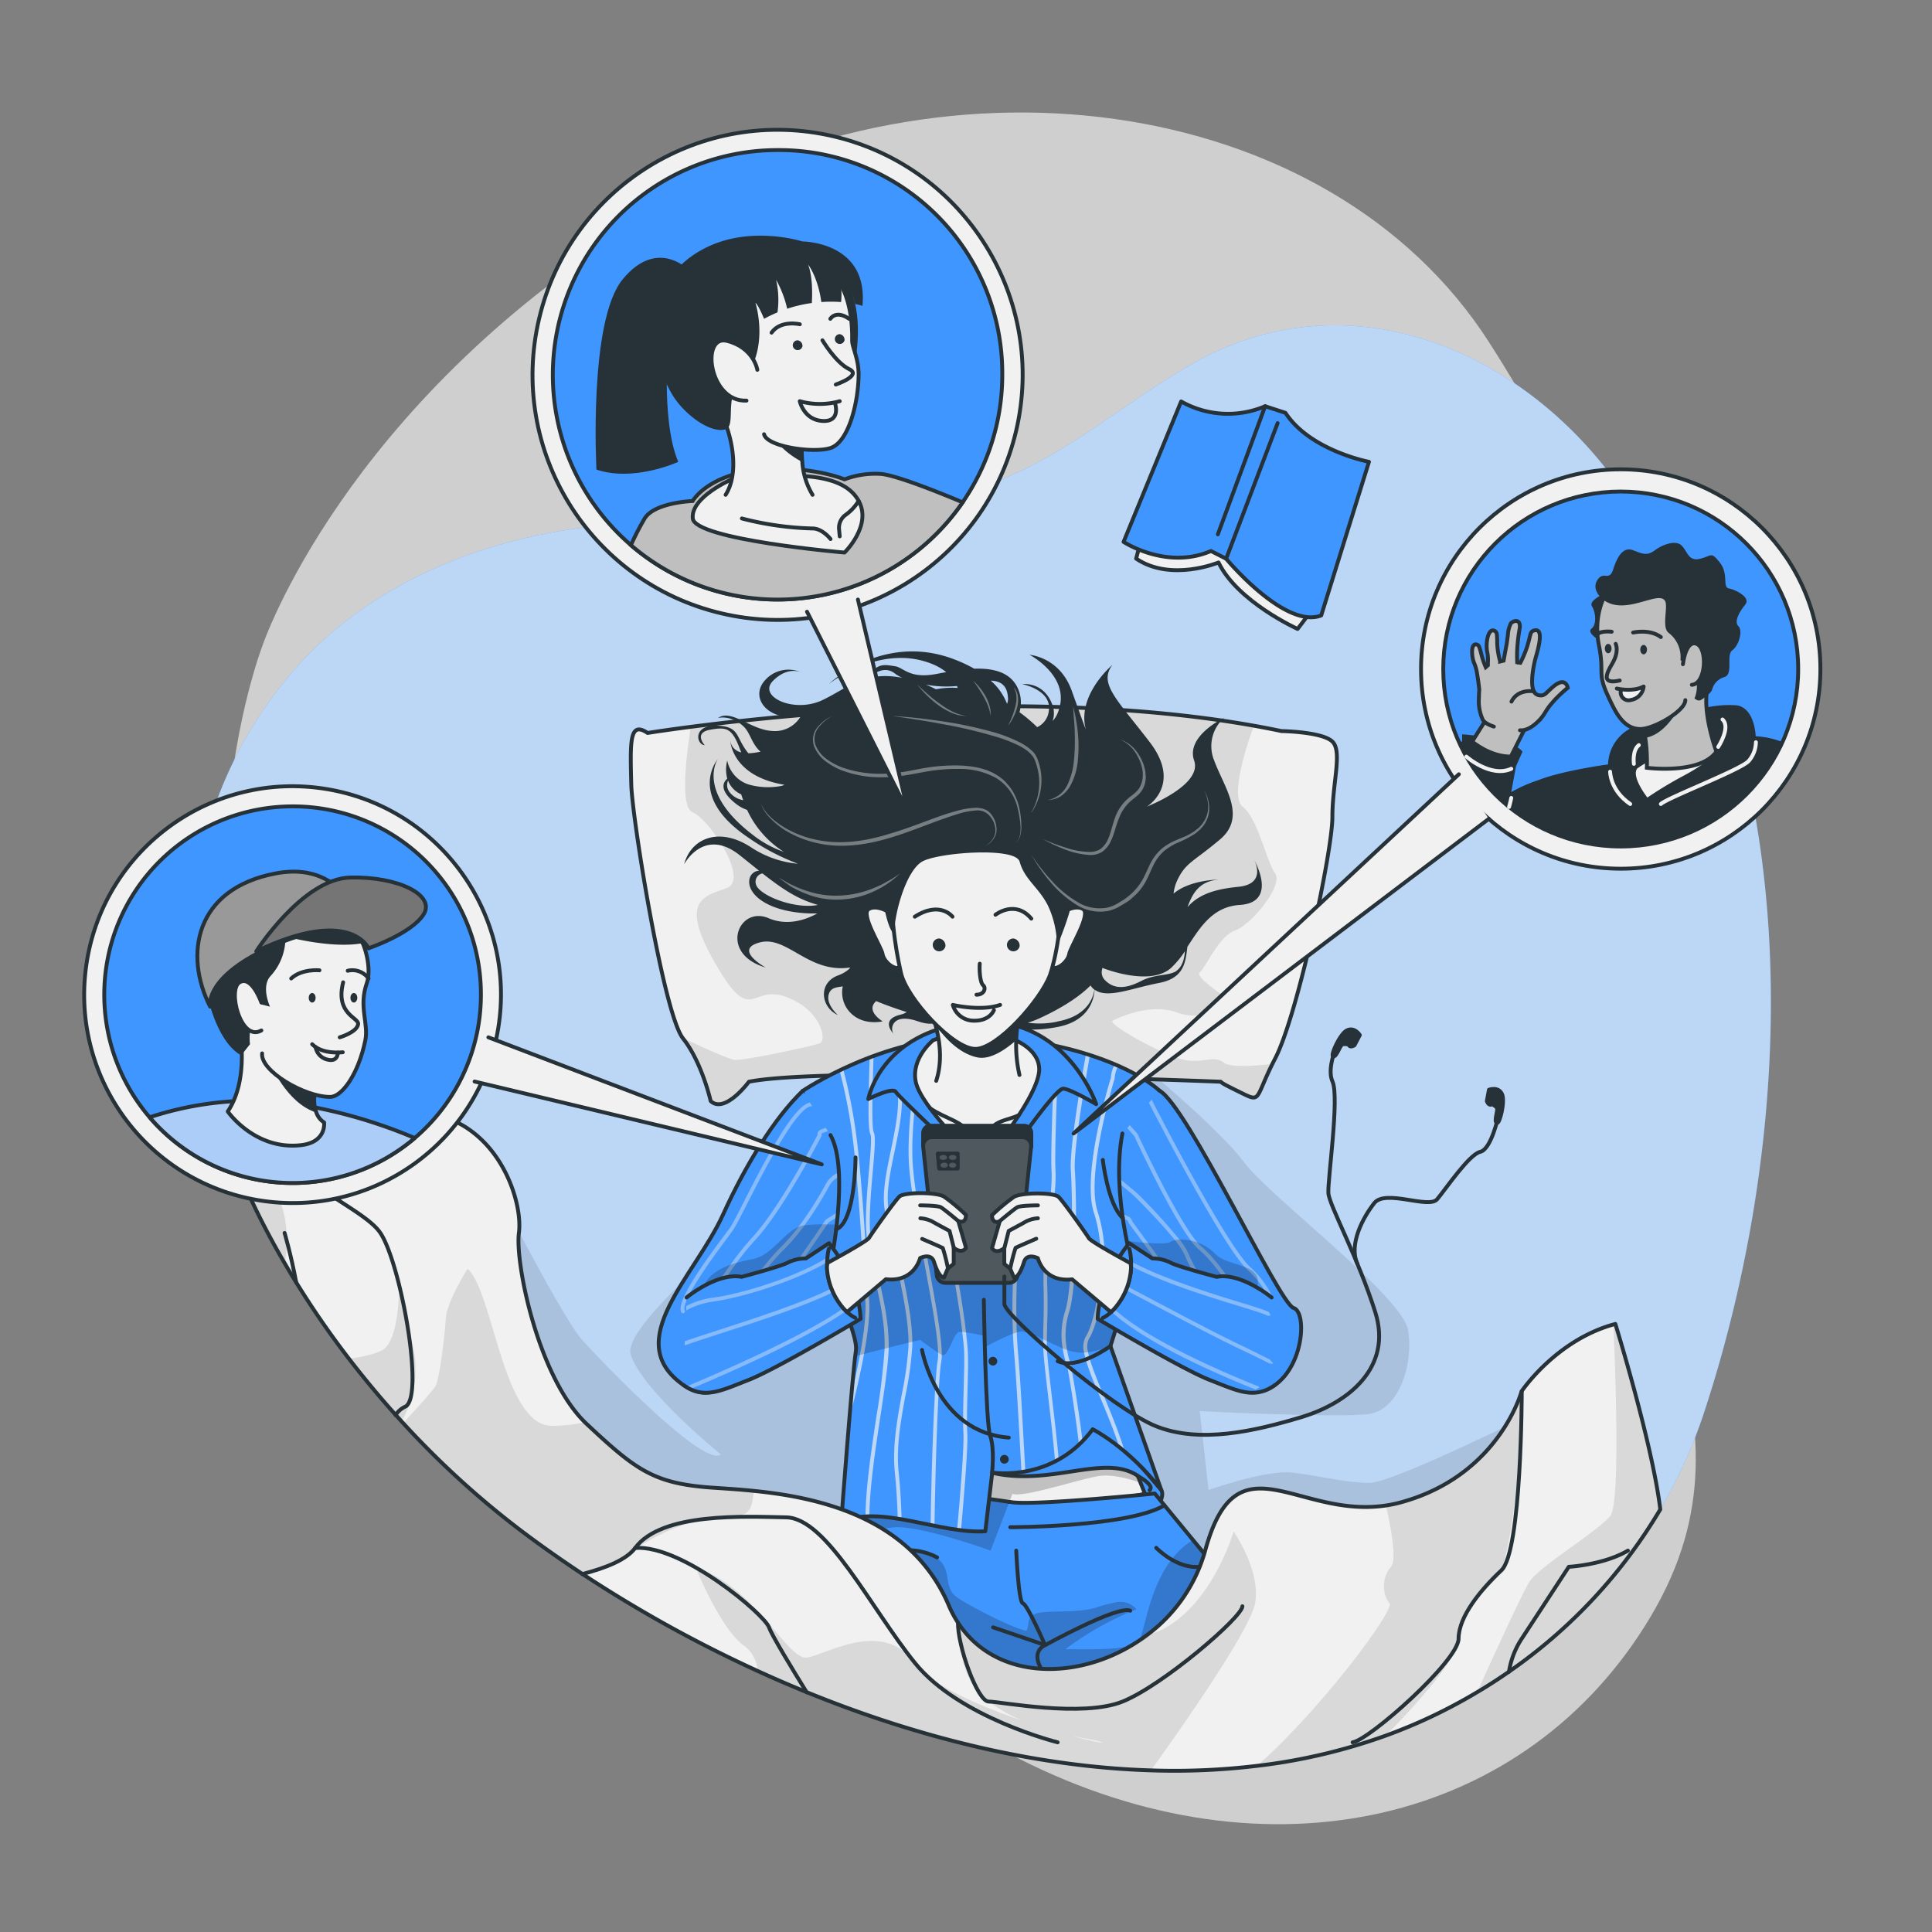 <svg xmlns="http://www.w3.org/2000/svg" xmlns:xlink="http://www.w3.org/1999/xlink" viewBox="0 0 500 500"><rect x="0" y="0" width="500" height="500" fill="#808080" stroke="none"/><defs><clipPath id="freepik--clip-path--inject-92"><path d="M344.82,211.45c0,8.89-9,51.24-14.78,62.43-.27.51-.51,1-.75,1.47-4.83,9.75-2.71,10.08-9.26,6.88-2.92-1.43-3.91-2-4.1-2.28-10.51-.41-102.36-3.89-122.11,0,0,0-6.23,8.43-9.9,5,0,0-2.23-10-7.17-16.22a.6.6,0,0,1-.09-.13c-5-6.76-13.07-57-13.29-65.55-.27-11.13-.52-16.55,4.22-13.36,0,0,4.07-.66,11.15-1.58,25.77-3.33,91.45-10,145.77-.29,2.4.42,4.77.89,7.12,1.38,0,0,10.56.16,13.19,2.72S344.82,202.56,344.82,211.45Z" style="fill:#f1f1f1;stroke:#263238;stroke-linecap:round;stroke-linejoin:round"></path></clipPath><clipPath id="freepik--clip-path-2--inject-92"><path d="M296.32,386.6l-2.36.48c-7,1.39-27.46,5.39-33.11,5.46h-1.11a78.89,78.89,0,0,1-10.89-.71s-.25-2.07-.4-4.56c-.26-4.11-.25-9.39,1.59-8.5,17.93,8.7,34.52-3.47,44.42,3.17l.72,1.82h0Z" style="fill:#f1f1f1;stroke:#263238;stroke-linecap:round;stroke-linejoin:round"></path></clipPath><clipPath id="freepik--clip-path-3--inject-92"><path d="M330,424.38,224.72,443.31s-3.3-11.65-4.38-14.34.93-13.66-.24-15.51-1.06-8.17,0-8c.49.1.81-3.76,1-7.92.23-4.78.31-9.95.31-9.95,4.29-1.49,17-1.11,27-.34a127.22,127.22,0,0,1,12.76,1.44l.24,0c3.75.87,23.23-.82,32.51-1.69,3-.28,4.93-.48,4.93-.48Z" style="fill:#4096FF;stroke:#263238;stroke-linecap:round;stroke-linejoin:round"></path></clipPath><clipPath id="freepik--clip-path-4--inject-92"><path d="M207.74,282.32s20.57-13.94,43.78-13.94,41.67,7.7,48.52,13.85-12.66,66.13-12.66,66.13l13.16,37.25c-8.47-11.05-17.75-15.72-17.75-15.72-10.24,13.86-26,11.2-26,11.2L255,396.29c-11.65.78-27.37-7.11-37.3-2.33,0,0,2.86-38.22,3.81-44.39S207.58,319.51,207.74,282.32Z" style="fill:#4096FF;stroke:#263238;stroke-linecap:round;stroke-linejoin:round"></path></clipPath><clipPath id="freepik--clip-path-5--inject-92"><path d="M207.74,282.32c-7.23,6.88-14.77,19.14-20.57,31.91-7.31,16.13-26.58,32.74-10.42,44.13,10.36,7.3,19.52-5.4,38.18-30.83,0,0,5.08-24.71,0-33.77" style="fill:#4096FF;stroke:#263238;stroke-linecap:round;stroke-linejoin:round"></path></clipPath><clipPath id="freepik--clip-path-6--inject-92"><path d="M261.11,332H244.66a2.25,2.25,0,0,1-2.24-2l-3.5-33.2a2.26,2.26,0,0,1,2.24-2.5h23.45a2.26,2.26,0,0,1,2.24,2.5l-3.5,33.2A2.25,2.25,0,0,1,261.11,332Z" style="fill:#263238;stroke:#263238;stroke-linecap:round;stroke-linejoin:round"></path></clipPath><clipPath id="freepik--clip-path-7--inject-92"><path d="M177.69,335.79s7.91-6.53,14.24-5.34c0,0,10.5-2.77,12.08-3.76a10.61,10.61,0,0,1,4.54-1l6-3.95s7.84,9.29,8.16,19.58c0,0-21.83,13.05-29,15.82-6.3,2.45-10.5,4.62-15.12,2.35a11.38,11.38,0,0,1-1.1-.63c-.25-.16-.49-.33-.74-.51" style="fill:#4096FF;stroke:#263238;stroke-linecap:round;stroke-linejoin:round"></path></clipPath><clipPath id="freepik--clip-path-8--inject-92"><path d="M300,282.23c7.07,3.52,31.07,55.2,34.76,56.26s2.64,16.88-6.76,21.08c-5.55,2.48-15.39-5-17.63-7.62s-9.93-15.92-17-23.52c0,0-5.91-19.59-2.89-35.09" style="fill:#4096FF;stroke:#263238;stroke-linecap:round;stroke-linejoin:round"></path></clipPath><clipPath id="freepik--clip-path-9--inject-92"><path d="M329.1,335.79s-7.91-6.53-14.24-5.34c0,0-10.5-2.77-12.08-3.76a10.61,10.61,0,0,0-4.54-1l-6-3.95s-7.84,9.29-8.16,19.58c0,0,21.84,13.05,29,15.82s11.57,5.19,17,1.21" style="fill:#4096FF;stroke:#263238;stroke-linecap:round;stroke-linejoin:round"></path></clipPath><clipPath id="freepik--clip-path-10--inject-92"><path d="M429.68,390.63a134.66,134.66,0,0,1-39.16,42c-2.67,1.86-5.42,3.64-8.23,5.3h0q-5.57,3.33-11.46,6.14t-12.2,5.11A149.84,149.84,0,0,1,325.3,457a178.35,178.35,0,0,1-27.5,1.17c-29.87-.93-60.5-8.62-89-20.23q-6.42-2.61-12.69-5.48a337.77,337.77,0,0,1-45.4-25.13l-.32-.21q-8-5.3-15.36-10.84a230.41,230.41,0,0,1-30.72-28l-.38-.42c-.52-.56-1-1.12-1.54-1.69q-6.28-7-12.09-14.54a233.27,233.27,0,0,1-13.67-19.79q-1.48-2.38-2.89-4.81A200.45,200.45,0,0,1,60,298.85c1.3-7.81,3.08-14.4,3.54-16.53,1.13-5.16-6-44.27,5.75-47.56s40.74-4.9,40.74-4.9-13.72,13.71-12.13,21.38a20.72,20.72,0,0,1,.42,3.5c.26,6.15-1.93,11.33-1.48,14.51A20.06,20.06,0,0,0,98,275.2c1.64,4.73,5.61,10.95,15.19,13.36a23.21,23.21,0,0,1,3.53,1.18c13.66,5.68,18.55,22.08,17.57,29.35-1,7.77,4.91,37,17.09,49l.47.45c12.51,11.7,17.19,15.35,32,16.43,3.07.22,7,.43,11.39.89,16.82,1.7,40.62,6.9,50.29,29.59a28.23,28.23,0,0,0,2.4,4.5c.21.32.43.64.65.95,10.65,14.89,33.08,13.86,48.52,2.05A40.71,40.71,0,0,0,311.9,401.3c8.14-29.91,23.69-8.22,46.77-11.68a32.37,32.37,0,0,0,4-.85c21.27-5.85,28.76-22.12,30.61-27.18.36-1,.51-1.52.51-1.52s8.74-13.06,23.71-17.28l.55-.16S427.65,373.72,429.68,390.63Z" style="fill:#f1f1f1;stroke:#263238;stroke-linecap:round;stroke-linejoin:round"></path></clipPath><clipPath id="freepik--clip-path-11--inject-92"><path d="M107.33,294.52a48.73,48.73,0,0,1-68.6-5.37A86,86,0,0,1,60.4,285q2.9-.18,5.91-.12A87.11,87.11,0,0,1,78,286c1.16.17,2.32.37,3.46.59A130,130,0,0,1,107.33,294.52Z" style="fill:#4096FF;stroke:#263238;stroke-linecap:round;stroke-linejoin:round"></path></clipPath></defs><g id="freepik--background-simple--inject-92"><path d="M67.93,167.09s-27.88,72,11.3,144.5S199.11,422.39,263.7,455.14s131.66,16.8,163.53-36.84-11.84-91.93-11.9-168.42,11.45-96.74-30-161.36-143.06-78.93-219.9-31S67.93,167.09,67.93,167.09Z" style="fill:#f1f1f1;opacity:0.7"></path><path d="M49.56,238.67A108.67,108.67,0,0,1,72.33,178c18.74-24.44,48.06-37.39,78-41.39,43.53-5.82,81.85,4.44,122.49-19.31,12.53-7.32,23.9-16.54,36.59-23.6,37.42-20.82,79.5-5.4,105.31,26.45,53.83,66.43,51.73,168,26.32,245.34-11.4,34.73-37.26,62.84-70.23,78.58-74.59,35.6-174.28-1.42-235.82-47.78C89.11,361.76,46,298.78,49.56,238.67Z" style="fill:#4096FF"></path><path d="M49.56,238.67A108.67,108.67,0,0,1,72.33,178c18.74-24.44,48.06-37.39,78-41.39,43.53-5.82,81.85,4.44,122.49-19.31,12.53-7.32,23.9-16.54,36.59-23.6,37.42-20.82,79.5-5.4,105.31,26.45,53.83,66.43,51.73,168,26.32,245.34-11.4,34.73-37.26,62.84-70.23,78.58-74.59,35.6-174.28-1.42-235.82-47.78C89.11,361.76,46,298.78,49.56,238.67Z" style="fill:#f1f1f1;opacity:0.7"></path></g><g id="freepik--Book--inject-92"><path d="M340.1,157.12l-4.28,5.65s-15.52-7-20.47-17.2c0,0-12.28,5.1-21.32-1l4.35-16.29,29.22,8.94Z" style="fill:#f1f1f1;stroke:#263238;stroke-linecap:round;stroke-linejoin:round"></path><path d="M341.93,159.28l12.36-39.76s-15.2-2.87-21.62-12.68l-5.25-1.71a24.59,24.59,0,0,1-21.74-1.23l-14.9,36.34s11.12,7.32,22.61,2.36l3.94,2S332.54,162.9,341.93,159.28Z" style="fill:#4096FF;stroke:#263238;stroke-linecap:round;stroke-linejoin:round"></path><line x1="317.33" y1="144.59" x2="330.65" y2="109.5" style="fill:none;stroke:#263238;stroke-linecap:round;stroke-linejoin:round"></line><line x1="327.42" y1="105.13" x2="315.18" y2="138.29" style="fill:none;stroke:#263238;stroke-linecap:round;stroke-linejoin:round"></line></g><g id="freepik--Character--inject-92"><path d="M296.21,276.21s19.4,16,25.84,24.68,40.73,34.5,42.31,43.2-2.21,20.75-10.07,21.84-43.79-.73-43.79-.73l2.27,20.42s14.67-5.24,21.53-4.53,13.09,2.57,20,2.69,53.85-23.71,53.85-23.71l-48.52,71.8L288,447.73s-53,4.75-75.32-9.53-75.5-51.92-79.87-71.6-10-70-10-70,22,43.68,27.87,50.2,31.65,33.17,35.89,29.6c0,0-20.32-16.4-23.33-25.81s49.42-49.24,49.42-49.24Z" style="opacity:0.1"></path><path d="M344.82,211.45c0,8.89-9,51.24-14.78,62.43-.27.51-.51,1-.75,1.47-4.83,9.75-2.71,10.08-9.26,6.88-2.92-1.43-3.91-2-4.1-2.28-10.51-.41-102.36-3.89-122.11,0,0,0-6.23,8.43-9.9,5,0,0-2.23-10-7.17-16.22a.6.6,0,0,1-.09-.13c-5-6.76-13.07-57-13.29-65.55-.27-11.13-.52-16.55,4.22-13.36,0,0,4.07-.66,11.15-1.58,25.77-3.33,91.45-10,145.77-.29,2.4.42,4.77.89,7.12,1.38,0,0,10.56.16,13.19,2.72S344.82,202.56,344.82,211.45Z" style="fill:#f1f1f1"></path><g style="clip-path:url(#freepik--clip-path--inject-92)"><path d="M329.29,275.35c-4.83,9.75-2.71,10.08-9.26,6.88-2.92-1.43-3.91-2-4.1-2.28-10.51-.41-102.36-3.89-122.11,0,0,0-6.23,8.43-9.9,5,0,0-2.23-10-7.17-16.22a.6.6,0,0,1-.09-.13c6.1,2.88,12.27,5.64,13.6,5.7,2.81.13,20.12-3.6,21.94-4.31s.38-8.63-8.78-12-8.81,7.86-18.29-8.62-3-17.32,2.94-19.54-4.41-17.72-8.81-19.6c-3.18-1.36-1.83-13-.52-22.13,25.77-3.33,91.45-10,145.77-.29,0,0-6.83,17.89-2.87,21S327.76,223,330,226s-6,13.24-10.38,14.82-7.63,9.81-9.16,10.84,8.27,8,10.92,8.33c-2.38.87-10.93,4.3-16.55,2.12-7-2.69-15.31,1.24-16.88,2.05s13.63,9.24,18.69,10.16,7.44-1.38,10.21.76C318.42,276.26,324.31,275.91,329.29,275.35Z" style="opacity:0.1"></path></g><path d="M344.82,211.45c0,8.89-9,51.24-14.78,62.43-.27.51-.51,1-.75,1.47-4.83,9.75-2.71,10.08-9.26,6.88-2.92-1.43-3.91-2-4.1-2.28-10.51-.41-102.36-3.89-122.11,0,0,0-6.23,8.43-9.9,5,0,0-2.23-10-7.17-16.22a.6.6,0,0,1-.09-.13c-5-6.76-13.07-57-13.29-65.55-.27-11.13-.52-16.55,4.22-13.36,0,0,4.07-.66,11.15-1.58,25.77-3.33,91.45-10,145.77-.29,2.4.42,4.77.89,7.12,1.38,0,0,10.56.16,13.19,2.72S344.82,202.56,344.82,211.45Z" style="fill:none;stroke:#263238;stroke-linecap:round;stroke-linejoin:round"></path><path d="M300.54,385.61c1.42,2.4-3.56,8.07-3.56,8.07l-44.39-10.85,20.52-20.14,7-1.05Z" style="fill:#4096FF;stroke:#263238;stroke-linecap:round;stroke-linejoin:round"></path><path d="M296.32,386.6l-2.36.48c-7,1.39-27.46,5.39-33.11,5.46h-1.11a78.89,78.89,0,0,1-10.89-.71s-.25-2.07-.4-4.56c-.26-4.11-.25-9.39,1.59-8.5,17.93,8.7,34.52-3.47,44.42,3.17l.72,1.82h0Z" style="fill:#f1f1f1"></path><g style="clip-path:url(#freepik--clip-path-2--inject-92)"><path d="M295.18,383.77c-.32-.12-6-2.33-10.43-1.82s-19.82,5.74-22.72,4.65l-.82,2.12-1.47,3.83a78.89,78.89,0,0,1-10.89-.71s-.25-2.07-.4-4.56c-.26-4.11-.25-9.39,1.59-8.5,17.93,8.7,34.52-3.47,44.42,3.17Z" style="opacity:0.2"></path></g><path d="M296.32,386.6l-2.36.48c-7,1.39-27.46,5.39-33.11,5.46h-1.11a78.89,78.89,0,0,1-10.89-.71s-.25-2.07-.4-4.56c-.26-4.11-.25-9.39,1.59-8.5,17.93,8.7,34.52-3.47,44.42,3.17l.72,1.82h0Z" style="fill:none;stroke:#263238;stroke-linecap:round;stroke-linejoin:round"></path><path d="M330,424.38,224.72,443.31s-3.3-11.65-4.38-14.34.93-13.66-.24-15.51-1.06-8.17,0-8c.49.1.81-3.76,1-7.92.23-4.78.31-9.95.31-9.95,4.29-1.49,17-1.11,27-.34a127.22,127.22,0,0,1,12.76,1.44l.24,0c3.75.87,23.23-.82,32.51-1.69,3-.28,4.93-.48,4.93-.48Z" style="fill:#4096FF"></path><g style="clip-path:url(#freepik--clip-path-3--inject-92)"><path d="M261.21,388.72l-1.47,3.83-3.38,8.75S239,395,231.84,395.24a41.63,41.63,0,0,0-10.74,2.33c.23-4.78.31-9.95.31-9.95,4.29-1.49,17-1.11,27-.34A127.22,127.22,0,0,1,261.21,388.72Z" style="opacity:0.2"></path><path d="M308.74,398.54c-10.93,6.6-12.22,23.27-13.91,26s-13,2.25-19.09,2.27a80.16,80.16,0,0,1,18.39-10.33,5.51,5.51,0,0,0-5.16-1.84,38.73,38.73,0,0,0-5.54,1.48c-4.31,1.16-8.85.76-13.29,1.1-1.43.1-3.08.44-3.7,1.73-.48,1-.19,2.25-.85,3.11-4.17-.94-16.31-7.27-18.33-9-4.1-3.45,1.07-9.78-10.36-11.81-5.57-1-14.23,9.06-14.23,9.06l2.05,32.95L330,424.38Z" style="opacity:0.2"></path></g><path d="M330,424.38,224.72,443.31s-3.3-11.65-4.38-14.34.93-13.66-.24-15.51-1.06-8.17,0-8c.49.1.81-3.76,1-7.92.23-4.78.31-9.95.31-9.95,4.29-1.49,17-1.11,27-.34a127.22,127.22,0,0,1,12.76,1.44l.24,0c3.75.87,23.23-.82,32.51-1.69,3-.28,4.93-.48,4.93-.48Z" style="fill:none;stroke:#263238;stroke-linecap:round;stroke-linejoin:round"></path><path d="M261.45,395.24s30.3,0,39.9-5.65" style="fill:none;stroke:#263238;stroke-linecap:round;stroke-linejoin:round"></path><path d="M299.23,400.58s5.28,5.51,11.27,4.91" style="fill:none;stroke:#263238;stroke-linecap:round;stroke-linejoin:round"></path><path d="M257,421.15l13.5,4.6s18.86-10.4,22-8.9" style="fill:none;stroke:#263238;stroke-linecap:round;stroke-linejoin:round"></path><path d="M263,401.3s.58,13.43,1.72,13.65,5.74,10.8,5.74,10.8-3.7,1.44-1,6.12" style="fill:none;stroke:#263238;stroke-linecap:round;stroke-linejoin:round"></path><path d="M294.46,382c1.59.83,4.23,2.68,3.05,3.66" style="fill:none;stroke:#263238;stroke-linecap:round;stroke-linejoin:round"></path><path d="M207.74,282.32s20.57-13.94,43.78-13.94,41.67,7.7,48.52,13.85-12.66,66.13-12.66,66.13l13.16,37.25c-8.47-11.05-17.75-15.72-17.75-15.72-10.24,13.86-26,11.2-26,11.2L255,396.29c-11.65.78-27.37-7.11-37.3-2.33,0,0,2.86-38.22,3.81-44.39S207.58,319.51,207.74,282.32Z" style="fill:#4096FF"></path><g style="clip-path:url(#freepik--clip-path-4--inject-92)"><g style="opacity:0.7"><path d="M291.13,375.72c-.48-.41-1-.8-1.42-1.17-1.54-4.65-3.38-9.08-5-12.94-2-4.74-3.6-8.66-4.14-11.56a5.59,5.59,0,0,1,.41-4.12c1.84-2.75,3.71-11.24,3.82-19.54a36.59,36.59,0,0,0-1.59-12.22c-3.47-9.76,3.76-33.57,4.28-35.24a8.73,8.73,0,0,1,1-3.48l.92.4a8,8,0,0,0-.95,3.19l0,.13c-.08.25-7.71,25.08-4.31,34.67a38.21,38.21,0,0,1,1.67,13c-.17,8.36-2.09,16.75-4,19.61a4.76,4.76,0,0,0-.23,3.46c.55,2.86,2.22,6.87,4.05,11.27S289.5,370.49,291.13,375.72Z" style="fill:#f1f1f1"></path><path d="M281.9,274c0,.25-4.17,22.67-3.73,28.89.22,3.06.45,12,.2,20.51-.2,6.76-.7,13.25-1.75,16.34a19.9,19.9,0,0,0-.47,9.62h0a23.23,23.23,0,0,0,1,3.86c0,.2,1.79,9.64,3,19.72-.3.31-.6.61-.91.89-1.23-10.31-3-20.19-3.08-20.34a23.37,23.37,0,0,1-1.13-4.51,20.31,20.31,0,0,1,.6-9.56c1-3,1.51-9.56,1.7-16.45.23-8,.05-16.46-.2-20-.45-6.34,3.57-28.19,3.74-29.12l.15-1.12,1,.31C282,273.37,281.94,273.69,281.9,274Z" style="fill:#f1f1f1"></path><path d="M274,377.74c-.32.18-.64.35-.95.5-.47-5.72-1.21-12-1.83-17.23-.69-5.84-1.23-10.46-1.24-12.65,0-.62,0-1.2,0-1.75,0-1.57,0-2.85.07-4.1.07-2.74.13-5.33,0-10.53a90.49,90.49,0,0,1,.68-11.68c.15-1.39.3-2.79.46-4.18.58-5.21,1.14-10.14.95-13.16-.28-4.63.46-22.73.9-32.34l1,.21c-.43,9.64-1.16,27.57-.88,32.07.19,3.11-.37,8.07-1,13.33-.17,1.47-.33,3-.49,4.42A87.69,87.69,0,0,0,271,332c.17,5.22.11,7.83,0,10.59,0,1.37-.07,2.77-.07,4.54,0,.4,0,.83,0,1.27,0,2.14.58,7,1.23,12.54C272.77,366,273.49,372.11,274,377.74Z" style="fill:#f1f1f1"></path><path d="M264.91,372.84c.16,2.79.3,5.51.45,8-.34.07-.67.12-1,.17-.14-2.47-.29-5.23-.45-8.06-.44-7.9-.94-16.86-1.41-22.27-.16-1.81-.28-3.62-.35-5.45a167,167,0,0,1,1-26.14c0-.33.07-.69.11-1.08,1-9.81,2.87-36.22,3.72-48.42l1,.15c-.87,12.31-2.76,38.86-3.74,48.54,0,.33-.07.63-.1.92a166.59,166.59,0,0,0-1,25.71c.08,1.91.21,3.8.37,5.68C264,356,264.47,364.93,264.91,372.84Z" style="fill:#f1f1f1"></path><path d="M250.41,359.09c-.12,4.44-.25,9-.07,11.88.22,3.38-.87,16.57-1.63,25l-1-.12c.76-8.46,1.84-21.59,1.63-24.87-.18-2.88-.05-7.5.07-12,.1-3.29.18-6.4.13-8.46,0-1.31-.2-3.33-.52-5.93-.74-6.2-2.27-15.63-4.61-26.2-.43-1.92-.88-3.89-1.36-5.88-3.25-13.47.06-34.59,1.8-43.84l1-.11c-1.72,9-5.11,30.27-1.87,43.72.48,2,.92,3.91,1.35,5.81,2.38,10.77,3.94,20.38,4.67,26.63.3,2.52.47,4.49.5,5.77C250.59,352.67,250.51,355.79,250.41,359.09Z" style="fill:#f1f1f1"></path><path d="M243.73,350.58a9.83,9.83,0,0,1-.13,1.78c-.88,4.87-1.59,30.41-1.75,42.5l-1-.21c.13-12.45,1-37.95,1.81-42.46a11.76,11.76,0,0,0,.11-2.21c-.12-4.68-1.79-13.62-3.53-23-.38-2.05-.76-4.11-1.13-6.16-1.26-6.92-2.38-13.6-2.8-18.57-.79-9.49,1.32-23.93,3.14-32.48l1-.2c-1.73,8.15-4,22.72-3.17,32.6.4,4.88,1.5,11.44,2.75,18.26.38,2.11.78,4.25,1.17,6.37C242,336.59,243.74,345.92,243.73,350.58Z" style="fill:#f1f1f1"></path><path d="M236.1,347.19c0,.4,0,.8,0,1.18a88.28,88.28,0,0,1-1.72,12.51c-1.23,6.66-2.49,13.54-1.81,20.16.46,4.41.67,8.64.76,12.14l-1-.17c-.09-3.44-.3-7.57-.74-11.87-.69-6.76.59-13.71,1.82-20.44a88.32,88.32,0,0,0,1.71-12.36c0-.3,0-.6,0-.91,0-6.31-2.05-15.64-3.84-23.52l-.3-1.31c-.85-3.71-1.58-6.92-2-9.4-.75-4.32.37-9.71,1.56-15.41,1.11-5.35,2.26-10.87,1.77-15.5-.4-3.91-.54-7.72-.58-10.87l1-.28c0,3.17.17,7.06.58,11,.5,4.79-.67,10.39-1.79,15.81-1.17,5.61-2.27,10.91-1.55,15,.43,2.46,1.15,5.66,2,9.36l.24,1.07C234,331.32,236.06,340.71,236.1,347.19Z" style="fill:#f1f1f1"></path><path d="M230,348.36c0,.12,0,.24,0,.36-.1,4.26-1.09,10.78-2.13,17.67-1.33,8.79-2.81,18.49-2.88,26l-1,0c.07-7.63,1.55-17.39,2.89-26.22A172,172,0,0,0,228.94,349c0-.22,0-.43,0-.63.07-6.26-1.31-12.2-2.65-18-.28-1.19-.55-2.36-.8-3.5a56.82,56.82,0,0,1-1.28-7.77c-.35-4.44.22-10.91.68-16.12.38-4.25.76-8.64.37-9.45-.68-1.37-.53-8.41-.24-18.21,0-.57,0-1.13.05-1.69l1-.38-.06,2.1c-.2,6.95-.49,16.48.13,17.74.5,1,.24,4.28-.26,10-.46,5.17-1,11.6-.69,15.95a54.13,54.13,0,0,0,1.21,7.36c.26,1.23.55,2.49.85,3.77C228.63,336,230,342,230,348.36Z" style="fill:#f1f1f1"></path><path d="M223.62,350.33q-1.27,7-3.73,16.5c.18-2.19.36-4.32.54-6.31.86-3.65,1.58-6.95,2.13-9.91,1.17-6.28,1.63-11,1.37-14.18-.11-1.39-.27-4-.47-7.23,0-.36-.05-.74-.07-1.12-.55-9-1.37-21.91-2.48-31.66a138.46,138.46,0,0,0-3.64-19.4l.92-.43a139.39,139.39,0,0,1,3.72,19.72c1.09,9.59,1.89,22.25,2.45,31.23,0,.55.07,1.08.1,1.6.2,3.25.36,5.83.47,7.2C225.19,339.5,224.75,344.18,223.62,350.33Z" style="fill:#f1f1f1"></path></g><path d="M292.8,330.44c-2.91,10.19-5.42,17.92-5.42,17.92a25.46,25.46,0,0,1-5.79,1.59c-.36.05-.7.08-1,.1a11.34,11.34,0,0,1-4.42-.68h0a6.21,6.21,0,0,1-1.08-.38c-1-.43-2.55-1.16-4.14-1.91l-1-.47a24,24,0,0,0-5.21-2,4.21,4.21,0,0,0-1.59.23,9.27,9.27,0,0,0-1,.32,57.31,57.31,0,0,0-7.27,3.54l-.26-3s-2.58-.58-4.58-.88l-1-.13c-.25,0-.47,0-.66,0-1.66,0-2.94,6.85-4.63,5.95-.28-.15-.62-.36-1-.6-1.86-1.2-4.55-3.24-4.55-3.24-.15,0-.91.17-2.08.45l-1,.24c-1.42.34-3.22.79-5.16,1.29l-1,.26c-1.74.43-3.57.9-5.32,1.35l-1.06.28-1.19.3c.07-.54.13-1,.18-1.34.41-2.65-2.11-8.57-5.11-17.41,2.07-1.27,4.43-2.67,6.95-4.08l1-.54,1.15-.64.92-.49c1.58-.85,3.2-1.69,4.84-2.5l.92-.46c1.95-.94,3.92-1.83,5.88-2.64.32-.14.63-.27,1-.39,1.82-.74,3.63-1.4,5.39-1.95l1-.3a34.42,34.42,0,0,1,8.55-1.54,34.81,34.81,0,0,1,9.37,1.33l1,.27c2.06.57,4.2,1.27,6.37,2.07l1,.35c1.91.72,3.85,1.5,5.77,2.33l1,.43c2.19,1,4.35,2,6.44,3l1,.49C288.29,328.09,290.65,329.3,292.8,330.44Z" style="opacity:0.2"></path></g><path d="M207.74,282.32s20.57-13.94,43.78-13.94,41.67,7.7,48.52,13.85-12.66,66.13-12.66,66.13l13.16,37.25c-8.47-11.05-17.75-15.72-17.75-15.72-10.24,13.86-26,11.2-26,11.2L255,396.29c-11.65.78-27.37-7.11-37.3-2.33,0,0,2.86-38.22,3.81-44.39S207.58,319.51,207.74,282.32Z" style="fill:none;stroke:#263238;stroke-linecap:round;stroke-linejoin:round"></path><path d="M224.72,284.43s3.1-17.54,27.08-19.85,31.89,21.17,31.89,21.17-6.8-4-8.54-4S265,293.66,265,293.66a27.74,27.74,0,0,0-12.05,15.56s-2.81-11.08-7.65-13.45c0,0-12.63-11.87-13.48-13.19S224.72,284.43,224.72,284.43Z" style="fill:#4096FF;stroke:#263238;stroke-linecap:round;stroke-linejoin:round"></path><path d="M241.51,269.2s-5.82,4.61-4.5,10.84S251.8,299.2,251.8,299.2l1.12,3.69s15.21-17.67,16-25.58S255,264,241.51,269.2Z" style="fill:#f1f1f1;stroke:#263238;stroke-linecap:round;stroke-linejoin:round"></path><path d="M255.94,293.34c1-3.47,5.06-3.34,7.78-4.78" style="fill:none;stroke:#263238;stroke-linecap:round;stroke-linejoin:round"></path><path d="M240.71,286.82c4.08,2.83,9,3.47,10.15,6.94" style="fill:none;stroke:#263238;stroke-linecap:round;stroke-linejoin:round"></path><path d="M207.74,282.32c-7.23,6.88-14.77,19.14-20.57,31.91-7.31,16.13-26.58,32.74-10.42,44.13,10.36,7.3,19.52-5.4,38.18-30.83,0,0,5.08-24.71,0-33.77" style="fill:#4096FF"></path><g style="clip-path:url(#freepik--clip-path-5--inject-92)"><g style="opacity:0.4"><path d="M210.23,286.28l-.16,0c-3.77,0-12.15,16.33-16.65,25.14-1.81,3.56-3.13,6.13-3.77,7L188.52,320c-3.08,4.11-12.45,16.64-11.31,19.18a.5.5,0,0,1-.26.66.45.45,0,0,1-.2,0,.52.52,0,0,1-.46-.29c-1.21-2.72,5.1-11.73,11.43-20.19l1.12-1.5c.6-.82,2-3.5,3.69-6.88,6.42-12.59,13-24.87,17.11-25.65Z" style="fill:#f1f1f1"></path><path d="M213.74,291.87l-.45.15c-.74.24-1.85.6-1.7,1.66-.94,1.83-10,19.13-16.91,26.56a77.91,77.91,0,0,0-5.68,7.13,118.36,118.36,0,0,0-7.4,11.68c-1.53,2.82-2.38,4.88-2,5.34a.48.48,0,0,0,.4.21.45.45,0,0,0,.29-.1.48.48,0,0,0,.18-.56,15.36,15.36,0,0,1,1.53-3.45,118,118,0,0,1,8.6-13.62,66.27,66.27,0,0,1,4.85-5.95c7.35-7.91,17.06-26.75,17.15-26.93a.51.51,0,0,0,0-.36c-.06-.22,0-.34,1-.66.23-.07.46-.15.68-.24Z" style="fill:#f1f1f1"></path><path d="M217.16,304.55a5.47,5.47,0,0,0-2.65,2.57,90.42,90.42,0,0,1-6.32,10h0a50.22,50.22,0,0,1-5.4,6.36c-6.22,6-13,17.73-13.11,17.84a.5.5,0,0,1-.43.25.47.47,0,0,1-.25-.07.49.49,0,0,1-.18-.68c.07-.12,7-11.92,13.27-18.06a45.38,45.38,0,0,0,4.51-5.19h0a89.85,89.85,0,0,0,7-10.92,6.77,6.77,0,0,1,3.5-3.24C217.13,303.81,217.15,304.18,217.16,304.55Z" style="fill:#f1f1f1"></path><path d="M216.87,313.65c0,.43-.07.85-.12,1.26l-.56.35c-.56.35-1.14.71-1.78,1.13l-.34.5c-2,2.9-10.78,15.79-14,19.81-2.08,2.62-5.25,6.21-7.56,8.78h0c-1.67,1.86-2.89,3.19-2.92,3.22a.52.52,0,0,1-.37.16.51.51,0,0,1-.34-.14.5.5,0,0,1,0-.7s1-1.06,2.34-2.57h0c2.32-2.58,5.86-6.55,8.1-9.38,3-3.77,11-15.45,13.53-19.17h0l.78-1.15a.4.4,0,0,1,.13-.13c.69-.46,1.3-.84,1.89-1.21Z" style="fill:#f1f1f1"></path></g><path d="M216.55,316.93c-.67,6-1.62,10.6-1.62,10.6-4.69,6.39-8.78,12-12.44,16.65a48.39,48.39,0,0,1-10,1.3c-.45,0-.89,0-1.33,0-4.64-.18-8.25-1.58-9.25-5q-.22-.75-.36-1.44c-1.4-6.89,2.88-10.05,7.4-11.68.52-.19,1-.35,1.56-.5,1.53-.44,3-.74,4.25-1,4.85-.91,7.9-6.59,11.78-8.3a5.89,5.89,0,0,1,1.59-.45h0a43.31,43.31,0,0,1,4.67-.25h1.21C214.92,316.89,215.76,316.91,216.55,316.93Z" style="opacity:0.2"></path></g><path d="M207.74,282.32c-7.23,6.88-14.77,19.14-20.57,31.91-7.31,16.13-26.58,32.74-10.42,44.13,10.36,7.3,19.52-5.4,38.18-30.83,0,0,5.08-24.71,0-33.77" style="fill:none;stroke:#263238;stroke-linecap:round;stroke-linejoin:round"></path><path d="M238.91,296.14v-2.9a1.9,1.9,0,0,1,1.9-1.9H265a1.9,1.9,0,0,1,1.9,1.9v3.51l-13.94,21.41Z" style="fill:#263238;stroke:#263238;stroke-linecap:round;stroke-linejoin:round"></path><path d="M261.11,332H244.66a2.25,2.25,0,0,1-2.24-2l-3.5-33.2a2.26,2.26,0,0,1,2.24-2.5h23.45a2.26,2.26,0,0,1,2.24,2.5l-3.5,33.2A2.25,2.25,0,0,1,261.11,332Z" style="fill:#263238"></path><g style="clip-path:url(#freepik--clip-path-6--inject-92)"><path d="M261.11,332H244.66a2.25,2.25,0,0,1-2.24-2l-3.5-33.2a2.26,2.26,0,0,1,2.24-2.5h23.45a2.26,2.26,0,0,1,2.24,2.5l-3.5,33.2A2.25,2.25,0,0,1,261.11,332Z" style="fill:#f1f1f1;opacity:0.2"></path></g><path d="M261.11,332H244.66a2.25,2.25,0,0,1-2.24-2l-3.5-33.2a2.26,2.26,0,0,1,2.24-2.5h23.45a2.26,2.26,0,0,1,2.24,2.5l-3.5,33.2A2.25,2.25,0,0,1,261.11,332Z" style="fill:none;stroke:#263238;stroke-linecap:round;stroke-linejoin:round"></path><path d="M242.19,298.64l.36,3.81a.53.53,0,0,0,.53.48h4.75a.53.53,0,0,0,.53-.53v-3.81a.54.54,0,0,0-.53-.54h-5.11A.54.54,0,0,0,242.19,298.64Z" style="fill:#263238"></path><ellipse cx="244.12" cy="299.54" rx="0.98" ry="0.65" style="fill:#f1f1f1;opacity:0.2"></ellipse><path d="M247.48,301.54c0,.37-.42.66-.94.66s-.94-.29-.94-.66.42-.65.94-.65S247.48,301.18,247.48,301.54Z" style="fill:#f1f1f1;opacity:0.2"></path><ellipse cx="246.55" cy="299.54" rx="0.98" ry="0.65" style="fill:#f1f1f1;opacity:0.2"></ellipse><ellipse cx="244.35" cy="301.54" rx="0.94" ry="0.65" style="fill:#f1f1f1;opacity:0.2"></ellipse><path d="M177.69,335.79s7.91-6.53,14.24-5.34c0,0,10.5-2.77,12.08-3.76a10.61,10.61,0,0,1,4.54-1l6-3.95s7.84,9.29,8.16,19.58c0,0-21.83,13.05-29,15.82-6.3,2.45-10.5,4.62-15.12,2.35a11.38,11.38,0,0,1-1.1-.63c-.25-.16-.49-.33-.74-.51" style="fill:#4096FF"></path><g style="clip-path:url(#freepik--clip-path-7--inject-92)"><g style="opacity:0.4"><path d="M214.13,325.42c0,.37-.06.77-.07,1.21-8.46,5.1-22.61,9.33-29.72,10.25a19.9,19.9,0,0,0-6.79,2.28l0-1.13a20.37,20.37,0,0,1,6.61-2.14C192.38,334.84,206.3,330.36,214.13,325.42Z" style="fill:#f1f1f1"></path><path d="M215.62,334.38c-7.32,3.67-19.91,7.74-29.69,10.9-3.47,1.12-6.58,2.13-8.76,2.9l.05-1.08c2.17-.75,5.12-1.71,8.4-2.77,9.27-3,22.27-7.2,29.6-10.89.06.18.13.35.21.53S215.55,334.25,215.62,334.38Z" style="fill:#f1f1f1"></path><path d="M219,339.26c-10,7.1-30.09,15.93-40.36,20.24a11.38,11.38,0,0,1-1.1-.63c9.95-4.17,30.64-13.22,40.77-20.34A9.79,9.79,0,0,0,219,339.26Z" style="fill:#f1f1f1"></path></g></g><path d="M177.69,335.79s7.91-6.53,14.24-5.34c0,0,10.5-2.77,12.08-3.76a10.61,10.61,0,0,1,4.54-1l6-3.95s7.84,9.29,8.16,19.58c0,0-21.83,13.05-29,15.82-6.3,2.45-10.5,4.62-15.12,2.35a11.38,11.38,0,0,1-1.1-.63c-.25-.16-.49-.33-.74-.51" style="fill:none;stroke:#263238;stroke-linecap:round;stroke-linejoin:round"></path><path d="M214.51,323.15a11.84,11.84,0,0,0-.32,1.73q0,.25-.06.54c0,.37-.06.77-.07,1.21s0,1,0,1.51a16.71,16.71,0,0,0,1.14,5.3c.06.18.13.35.21.53s.12.28.19.41a17.3,17.3,0,0,0,2.6,4.11l0,0a9.79,9.79,0,0,0,.69.73c.11.12.23.23.34.33a8.77,8.77,0,0,0,2.12,1.51" style="fill:none;stroke:#263238;stroke-linecap:round;stroke-linejoin:round"></path><path d="M248,316l2,6.92s-.88,1.77-3.18,0v4.16l-1.52,1.19-1,2.37s-1.25.2-2.58-4.05c-.77-2.47-3.6-1-3.6-1s-1.47,6.33-8.86,5.47l-8.87,7.5-1.16,1a12.6,12.6,0,0,1-1.07-1.1,17.76,17.76,0,0,1-2.79-4.52,16.92,16.92,0,0,1-1.35-5.83c0-.47.06-.89.11-1.26l1.45-.8c2.83-1.55,8.89-4.94,9.34-5.7.58-1,6.59-9.49,7.84-10.68s9.58-1.18,11.54,0a49.39,49.39,0,0,1,5.68,4.75S250.15,316.82,248,316Z" style="fill:#f1f1f1;stroke:#263238;stroke-linecap:round;stroke-linejoin:round"></path><path d="M248,316s-3.65-3.06-4.51-3.56-5.35-.49-5.35-.49" style="fill:none;stroke:#263238;stroke-linecap:round;stroke-linejoin:round"></path><path d="M246.86,323l-1.12-4.44s-3.36-1.78-4.55-2.48a8,8,0,0,0-3-.79" style="fill:none;stroke:#263238;stroke-linecap:round;stroke-linejoin:round"></path><path d="M245.34,328.3A49.79,49.79,0,0,0,244,323c-.27-.2-5.34-2.37-5.34-2.37" style="fill:none;stroke:#263238;stroke-linecap:round;stroke-linejoin:round"></path><path d="M300,282.23c7.07,3.52,31.07,55.2,34.76,56.26s2.64,16.88-6.76,21.08c-5.55,2.48-15.39-5-17.63-7.62s-9.93-15.92-17-23.52c0,0-5.91-19.59-2.89-35.09" style="fill:#4096FF"></path><g style="clip-path:url(#freepik--clip-path-8--inject-92)"><g style="opacity:0.4"><path d="M329.5,336a24.77,24.77,0,0,0-5.94-8.08c-5.83-5.35-22.28-37-25.53-43.36l-.71.82c3.54,6.87,18.23,35.13,24.71,42.4a10.39,10.39,0,0,0,.85.88,24.69,24.69,0,0,1,2.68,2.85,23.56,23.56,0,0,1,2.6,4A3.23,3.23,0,0,1,329.5,336Z" style="fill:#f1f1f1"></path><path d="M324.51,346.17a.5.5,0,0,1-.46.54h0a.5.5,0,0,1-.5-.47,19.65,19.65,0,0,0-1.39-5.53c-2.58-6.59-8.09-14.13-11.94-17.38a14.28,14.28,0,0,1-2.05-2.31c-5.44-7.26-13.9-25.45-14.61-27-.6-.67-1.14-1.28-1.67-1.9l-.17-.19.66-.76.26.3c.55.62,1.1,1.25,1.72,1.93a.57.57,0,0,1,.08.13c.1.23,10.05,21.72,15.37,27.93a9.11,9.11,0,0,0,1.05,1.08c3.77,3.18,9.08,10.38,11.86,16.93A21.85,21.85,0,0,1,324.51,346.17Z" style="fill:#f1f1f1"></path><path d="M316.93,341.5a.51.51,0,0,1-.7-.09c-1.29-1.65-8-12.47-9.62-16.58a18.12,18.12,0,0,0-2.58-3.92c-3.84-4.83-10.35-11.25-10.44-11.33-1-.93-2.27-1.93-3.46-2.91l-.43-.35c0-.44,0-.89,0-1.34l1.11.92c1.19,1,2.42,2,3.51,2.94a150,150,0,0,1,10.9,11.92,17.62,17.62,0,0,1,2.37,3.71c1.56,4,8.19,14.7,9.47,16.32A.51.51,0,0,1,316.93,341.5Z" style="fill:#f1f1f1"></path><path d="M310.61,342.71a.51.51,0,0,1-.2,0,.5.5,0,0,1-.46-.29c-1.53-3.44-9.18-14.09-14.16-20.9L293,317.75l-.68-.92a2.33,2.33,0,0,1-.33-.65c-.09-.23-.12-.3-.29-.39-.36-.18-.73-.35-1.12-.5-.06-.37-.11-.74-.16-1.12a13.92,13.92,0,0,1,1.74.73,1.51,1.51,0,0,1,.76.92,1.83,1.83,0,0,0,.21.42l.67.92c.85,1.16,2,2.72,3.29,4.5,5,6.85,12.24,17,13.76,20.39A.49.49,0,0,1,310.61,342.71Z" style="fill:#f1f1f1"></path></g><path d="M325.56,331.52a8.07,8.07,0,0,1-1.05,4c-.64,1.3-1.23,2.63-1.83,3.95l-.56,1.22c-2.63,5.63-5.61,10.54-12.68,10-3-4.3-9.77-15.49-16.06-22.23,0,0-.87-2.87-1.77-7.29,1.29.14,2.75.3,4.18.42l1.31.1c2.73.18,5.14.18,5.81-.3a3.07,3.07,0,0,1,1.12-.45,6.42,6.42,0,0,1,1.15-.15,12.12,12.12,0,0,1,2.95.26,15,15,0,0,1,1.64.46,11.93,11.93,0,0,1,4.75,3c1.72,1.79,5,2.35,7.51,3.35C323.92,328.55,325.42,329.56,325.56,331.52Z" style="opacity:0.2"></path></g><path d="M300,282.23c7.07,3.52,31.07,55.2,34.76,56.26s2.64,16.88-6.76,21.08c-5.55,2.48-15.39-5-17.63-7.62s-9.93-15.92-17-23.52c0,0-5.91-19.59-2.89-35.09" style="fill:none;stroke:#263238;stroke-linecap:round;stroke-linejoin:round"></path><path d="M329.1,335.79s-7.91-6.53-14.24-5.34c0,0-10.5-2.77-12.08-3.76a10.61,10.61,0,0,0-4.54-1l-6-3.95s-7.84,9.29-8.16,19.58c0,0,21.84,13.05,29,15.82s11.57,5.19,17,1.21" style="fill:#4096FF"></path><g style="clip-path:url(#freepik--clip-path-9--inject-92)"><g style="opacity:0.4"><path d="M328.72,340.08l-.17-.21a1.52,1.52,0,0,1-.16-.33c-.56-.24-1.1-.46-1.58-.63-1.36-.48-3.43-1.11-5.81-1.84-7.62-2.34-19.81-6.08-28.27-10.58,0,.36,0,.75,0,1.15,8.37,4.37,20,7.94,28,10.39,2.38.72,4.43,1.36,5.78,1.83.49.17,1,.4,1.63.66h0l.24,0,.32,0a1,1,0,0,1,.06-.34Z" style="fill:#f1f1f1"></path><path d="M329.09,352.43a1.91,1.91,0,0,1-.43-.58c-3.15-1.54-6-3-8.13-4-5.42-2.57-14.1-7.16-21.76-11.21l-7-3.7c-.11.31-.24.62-.37.94l6.92,3.65c7.67,4.05,16.36,8.64,21.8,11.23,2.16,1,5.13,2.47,8.37,4.06h.09c.21.06.43.11.65.15h.1a1.22,1.22,0,0,1,.07-.17.94.94,0,0,1-.1-.28Z" style="fill:#f1f1f1"></path><path d="M325.06,359.64a.91.91,0,0,1,.27-.24l.53-.33a.81.81,0,0,1-.07-.22c-9.72-3.89-28.74-12.11-37.45-20.1-.24.26-.48.5-.7.71,8.78,8.11,27.44,16.21,37.35,20.17Z" style="fill:#f1f1f1"></path></g></g><path d="M329.1,335.79s-7.91-6.53-14.24-5.34c0,0-10.5-2.77-12.08-3.76a10.61,10.61,0,0,0-4.54-1l-6-3.95s-7.84,9.29-8.16,19.58c0,0,21.84,13.05,29,15.82s11.57,5.19,17,1.21" style="fill:none;stroke:#263238;stroke-linecap:round;stroke-linejoin:round"></path><path d="M285.38,341.1a8.77,8.77,0,0,0,2.12-1.51l.14-.13c.22-.21.46-.45.7-.71.08-.08.15-.17.23-.26a17.76,17.76,0,0,0,2.79-4.52s0,0,0,0c.13-.32.26-.63.37-.94a17.62,17.62,0,0,0,1-4.91,3.27,3.27,0,0,0,0-.44c0-.4,0-.79,0-1.15,0-.6-.08-1.15-.13-1.61a11.84,11.84,0,0,0-.32-1.73" style="fill:none;stroke:#263238;stroke-linecap:round;stroke-linejoin:round"></path><path d="M292.71,328.08a17,17,0,0,1-1.35,5.89,17.76,17.76,0,0,1-2.79,4.52,12.6,12.6,0,0,1-1.07,1.1l-1.16-1-8.87-7.5c-7.39.86-8.86-5.47-8.86-5.47s-2.83-1.48-3.6,1c-1.33,4.25-2.58,4.05-2.58,4.05l-1-2.37-1.52-1.19V323c-2.3,1.77-3.18,0-3.18,0l2-6.92c-2.11.79-2-1.58-2-1.58a49.39,49.39,0,0,1,5.68-4.75c2-1.18,10.29-1.18,11.54,0s7.26,9.7,7.84,10.68c.45.76,6.51,4.15,9.34,5.7l1.45.8C292.65,327.24,292.69,327.64,292.71,328.08Z" style="fill:#f1f1f1;stroke:#263238;stroke-linecap:round;stroke-linejoin:round"></path><path d="M258.75,316s3.65-3.06,4.51-3.56,5.35-.49,5.35-.49" style="fill:none;stroke:#263238;stroke-linecap:round;stroke-linejoin:round"></path><path d="M259.93,323l1.12-4.44s3.36-1.78,4.55-2.48a8,8,0,0,1,3-.79" style="fill:none;stroke:#263238;stroke-linecap:round;stroke-linejoin:round"></path><path d="M261.45,328.3a49.79,49.79,0,0,1,1.38-5.35c.27-.2,5.35-2.37,5.35-2.37" style="fill:none;stroke:#263238;stroke-linecap:round;stroke-linejoin:round"></path><path d="M254.62,336.38s.44,31.85,1.64,35.21.49,9.5.49,9.5" style="fill:#4096FF;stroke:#263238;stroke-linecap:round;stroke-linejoin:round"></path><path d="M285.41,300.19s1.28,11.51,5.17,15.05" style="fill:none;stroke:#263238;stroke-linecap:round;stroke-linejoin:round"></path><path d="M221.41,299.54s0,16.69-5,18.62" style="fill:none;stroke:#263238;stroke-linecap:round;stroke-linejoin:round"></path><path d="M238.62,349.37s3.78,21.32,22.45,22.68" style="fill:none;stroke:#263238;stroke-linecap:round;stroke-linejoin:round"></path><path d="M287.38,348.36s-8.57,6.29-13.66,3.91" style="fill:none;stroke:#263238;stroke-linecap:round;stroke-linejoin:round"></path><path d="M220.1,405.49s12.4-7.82,22.42-2.43" style="fill:none;stroke:#263238;stroke-linecap:round;stroke-linejoin:round"></path><circle cx="259.93" cy="377.66" r="1.13" style="fill:#263238"></circle><circle cx="256.96" cy="352.27" r="1.13" style="fill:#263238"></circle><path d="M259.93,330.36v7.12c0,2.9,28,27.17,39.3,31.65s25.27,1.32,37.55-2.37,23.63-12.93,19.14-27.17-11.87-27.53-12.13-30.77,2.9-24.79,1.06-28.92S347,268.46,347,268.46" style="fill:none;stroke:#263238;stroke-linecap:round;stroke-linejoin:round"></path><path d="M351.22,326.91c-2.14-5,1.54-11.87,4.44-15.55s14.09,1.6,16.28-1,8.25-11.61,11.15-12.27,4.75-9.49,4.75-9.49" style="fill:none;stroke:#263238;stroke-linecap:round;stroke-linejoin:round"></path><path d="M345,273.38c-.74-.26,1.79-5.83,3.56-6.71,2-1,3.36,1.2,3.36,1.2l-1.38,2.65s-1.06.68-1.45,0c-.19-.33-.9-.34-1.59-.27S345.92,273.71,345,273.38Z" style="fill:#263238;stroke:#263238;stroke-linecap:round;stroke-linejoin:round"></path><path d="M387.41,290.62c.75.25,2.16-5.69,1.31-7.48-1-2.06-3.39-1.11-3.39-1.11l-.54,2.94s.42,1.19,1.15.89c.35-.14.92.28,1.42.76S386.46,290.3,387.41,290.62Z" style="fill:#263238;stroke:#263238;stroke-linecap:round;stroke-linejoin:round"></path><path d="M324.61,222.63s3.33,6.13-4.08,6.87c-5.45.54-10.09,1.68-13.2,5.26,1.33-3.71,3.14-6.75,8.13-7.12,0,0-7.46,0-11.74,3.62a11.1,11.1,0,0,1,.87-3.25c2.23-4.81,4.08-4.81,11.12-10.74s1.11-13.44-1.48-20.44a9.75,9.75,0,0,1,2.59-11.07s-10,4.72-7.78,11.07-12.23,11.91-12.23,11.91,9.26-5.56.74-16.68-13.34-15.2-9.64-20c0,0-9.33,7.78-6.89,16.78-.67-1.78-1.78-4.84-3.67-10.11-3.12-8.71-10.91-9.27-10.91-9.27s11.25,5.82,7.23,15.2a6.71,6.71,0,0,1-1.26,1.94,6.18,6.18,0,0,0-.16-4.46c-2.33-5.86-7.69-5.08-7.69-5.08s7.78,1.48,6.86,7a5.25,5.25,0,0,1-3,4.13,40.27,40.27,0,0,0-4.58-3.88,8.87,8.87,0,0,0-.35-6c-1.86-4.38-6.46-5.42-11.35-5.25a37.24,37.24,0,0,0-5-2.35c-18.53-7.23-32.62,6.3-32.62,6.3s12.94-10.38,26.21-5.37a14.8,14.8,0,0,1,4.15,2.3l-2.54.48c-7,1.34-8.44-1.67-10.72-2s-5-1.13-6.62,3c0,0,3.34-3.69,6.62-1.1a9.82,9.82,0,0,0,1.87,1.1c-9.83-1.92-14.18,2.69-20.63,5.76-7.42,3.52-16.87-.93-12.79-5,3.21-3.21,6.06-2.63,7.14-2.23a8.08,8.08,0,0,0-9.18,2.05c-4.26,4.63.93,10.93,9.27,9.26a7.74,7.74,0,0,1-7.6,3.9c-5.56-.37-10.38-5.75-13.9-3.34,0,0,3.33-.93,6.67,2.22,1.72,1.63,2.07,4.54,4.36,6.49a17,17,0,0,1-3.15.42c-3.43-4.22-2.09-6.82-7.88-7.15-6.49-.37-5.75,4.83-3.4,5.07,0,0-3-3.19,1.33-4s5.74-.43,7.76,5c.11.29.24.57.36.85a3.59,3.59,0,0,1-2.9-3.45s0,9.53,14.08,11.83c0,0-.24.11-.66.27a18.48,18.48,0,0,1-8.36-.27,8.18,8.18,0,0,1-5.8-6.27,9.3,9.3,0,0,0,0,4.7c-1,.85-2.38,3,2.55,6.72a9.53,9.53,0,0,0,2.59,1.35,25.37,25.37,0,0,0,9.53,10.87,27.72,27.72,0,0,1-8.41-4.69c-14.33-11.12-8.71-19.32-8.71-19.32s-8.22,9.56,8.09,20.44a57.38,57.38,0,0,0,12.69,6.64,26.34,26.34,0,0,1-12.07-4.19c-8.16-5.42-15.57-2.59-17.42,4.33,0,0,5.09-9.75,14.4-2.34,1.84,1.46,3.49,2.8,5,4a2.67,2.67,0,0,0-2.51,2.28c-.63,3.79,4.7,8.41,15.69,8.78.68,0,1.3,0,1.89,0-2.84,1.56-7.66,3.35-12.63,1.22-7.79-3.33-13,9.2-.75,12.76,0,0-8.52-4.66-1.48-6.49s12.6,8.12,23.35,6.49l-.22.35a8.53,8.53,0,0,1-2.94,1.72c-5.24,2-4.39,8.28,0,10.25,0,0-3.39-2.92-2.27-5.66.61-1.5,2-1.51,3.53-1.77a7.55,7.55,0,0,0,1.16,5.85c3.34,4.67,9.16,3.2,9.16,3.2s-4.57-2.68-1.67-5.24c0,0,3.14,1.35,7.89,2.84a4.56,4.56,0,0,1-1.54.66c-4.83,1.12-2.72,4-1.86,5-1-1.44-.29-5.55,6.31-3.26,2.94,1,4.65.65,5.66-.12,5.92,1.28,12.6,2.08,18.6,1.26,1.47.75,4.8,1.64,11.78.34,8.34-1.55,9.54-7.29,9.68-9.67,3.32,2.4,9.41-.34,16.67-1.74,6.47-1.24,6.86-5.25,7.34-9.35,3.24-4.9,6.43-10.37,13.54-10.84C330.91,233.57,324.61,222.63,324.61,222.63ZM282,191.32l-.07-.15A1,1,0,0,1,282,191.32Zm-21.12-10.56a3.34,3.34,0,0,1-.26,1.39,15.22,15.22,0,0,0-4.22-6C258.93,176.24,260.77,177.35,260.86,180.76Zm-13.22-3.22c.07.16.14.32.2.49-.48,0-1-.05-1.44-.05a24.23,24.23,0,0,0-4.21.39c-.85-.43-1.73-.83-2.62-1.19A29.2,29.2,0,0,0,247.64,177.54ZM189.81,206c-1.93-1.51-1.78-3-1.4-4a6.38,6.38,0,0,0,3.42,3.58c.13.42.29.93.51,1.51A6,6,0,0,1,189.81,206Zm5.81,22.8a2.19,2.19,0,0,1,1.71-2.76c5.11,4,9.06,6.69,14.35,8.15C205.7,235.43,196.17,231.65,195.62,228.76Zm78.05,35.59a21.94,21.94,0,0,1-7.67.28,23,23,0,0,0,2.88-1.07c7-3.2,11-6.22,13.35-8.56a4.73,4.73,0,0,0,1,1.1C282.94,258.19,281.36,263,273.67,264.35Zm30.8-13.11c-1.9,1.32-5.56.74-9.14,2.6s-6.8,2.34-9.27-.13a2.87,2.87,0,0,1-.81-3c0-.08,0-.13.05-.18l0-.08c.25.1,12.28,4.92,17.78,0a23.6,23.6,0,0,0,3.57-4.32C306.53,248.42,305.81,250.32,304.47,251.24Z" style="fill:#263238"></path><path d="M207.21,173.89a4.47,4.47,0,0,1,.46.2A2.78,2.78,0,0,0,207.21,173.89Z" style="fill:#263238"></path><path d="M231.62,267.92s-.12-.11-.3-.31A1.48,1.48,0,0,0,231.62,267.92Z" style="fill:#263238"></path><path d="M242.29,279.72c1.63-5,1-10.25-.27-14.76h0a45.26,45.26,0,0,0-5.26-11.54H266.9a35.93,35.93,0,0,0-2.37,6.12A38.73,38.73,0,0,0,263,269.2a34,34,0,0,0,.84,9" style="fill:#f1f1f1;stroke:#263238;stroke-linecap:round;stroke-linejoin:round"></path><path d="M264.53,259.53A38.73,38.73,0,0,0,263,269.2c-3,2.61-6.8,5.14-10.11,4.44-6.23-1.31-10.64-8.24-10.91-8.68h0Z" style="fill:#263238"></path><path d="M274.34,236.49s3.72-2.58,5.94-1.24-3.33,9.92-3.58,11.68-2.84,4.15-4.39,3.45S270.37,240.23,274.34,236.49Z" style="fill:#f1f1f1;stroke:#263238;stroke-linecap:round;stroke-linejoin:round"></path><path d="M230.84,236.49s-3.72-2.58-6-1.24,3.34,9.92,3.58,11.68,2.85,4.15,4.39,3.45S234.81,240.23,230.84,236.49Z" style="fill:#f1f1f1;stroke:#263238;stroke-linecap:round;stroke-linejoin:round"></path><path d="M251.51,206.11c31.32,0,22.42,40.23,20.23,46.22-2.34,6.38-13.59,19.13-19.3,19.13-5.87,0-17.88-13.22-19.27-19.68C232.39,248.15,222.23,206.11,251.51,206.11Z" style="fill:#f1f1f1;stroke:#263238;stroke-linecap:round;stroke-linejoin:round"></path><path d="M263.88,244.88a1.66,1.66,0,1,1-1.61-2A1.87,1.87,0,0,1,263.88,244.88Z" style="fill:#263238"></path><path d="M244.68,244.88a1.66,1.66,0,1,1-1.61-2A1.87,1.87,0,0,1,244.68,244.88Z" style="fill:#263238"></path><path d="M257.63,236.74s5.07-4,9.27,1" style="fill:none;stroke:#263238;stroke-linecap:round;stroke-linejoin:round"></path><path d="M246.51,237.24s-3.21-4.2-9.76,0" style="fill:none;stroke:#263238;stroke-linecap:round;stroke-linejoin:round"></path><path d="M253.56,249.4c-.13,1.23,0,4.81.86,5.56s.29,2.47-1.71,2.47" style="fill:none;stroke:#263238;stroke-linecap:round;stroke-linejoin:round"></path><path d="M258.83,260.07c-5.07,1.73-12.24,0-12.24,0a5.62,5.62,0,0,0,5.32,4.08c4.32.12,5.31-2.72,5.31-2.72" style="fill:none;stroke:#263238;stroke-linecap:round;stroke-linejoin:round"></path><path d="M263.88,223c-1.09-3.93-21.32-2.35-25.27,0s-7,12.55-7.22,18.57c0,0-2.17-.16-3.9-15.85s12.27-26.69,26.27-25.83,23.52,16.68,24.63,24.22-4.85,20.78-4.85,20.78a24.81,24.81,0,0,0-2.33-10.52C268.75,229.54,265.18,227.68,263.88,223Z" style="fill:#263238"></path><g style="opacity:0.4"><path d="M262.27,218.12a1.45,1.45,0,0,0,1.06-.57,3.14,3.14,0,0,0,.54-1.1,8.43,8.43,0,0,0,.24-2.46,24.73,24.73,0,0,0-.77-4.91,12.29,12.29,0,0,0-5.57-7.75,19.38,19.38,0,0,0-9.43-2.33,47,47,0,0,0-9.89.92c-1.63.28-3.29.63-5,.86a37.36,37.36,0,0,1-5.07.37,28.54,28.54,0,0,1-10-1.59,17.47,17.47,0,0,1-4.51-2.4,9.1,9.1,0,0,1-3.18-4,5.08,5.08,0,0,1,.84-4.91,10.31,10.31,0,0,1,4-3,10.79,10.79,0,0,0-3.8,3.15,4.76,4.76,0,0,0-.6,4.6,8.57,8.57,0,0,0,3.1,3.66,16.52,16.52,0,0,0,4.39,2.18,29.53,29.53,0,0,0,9.75,1.41,35.52,35.52,0,0,0,4.94-.41c1.64-.23,3.26-.6,4.93-.89a47.38,47.38,0,0,1,10.09-.84c3.37.14,6.89.68,9.81,2.58a12.5,12.5,0,0,1,2,1.58l.87,1a12.55,12.55,0,0,1,.76,1,14.82,14.82,0,0,1,2,4.7,24.38,24.38,0,0,1,.56,5,8.56,8.56,0,0,1-.36,2.51,3.23,3.23,0,0,1-.62,1.1A1.5,1.5,0,0,1,262.27,218.12Z" style="fill:#f1f1f1"></path><path d="M254.81,219a5.07,5.07,0,0,0,2.77-3.46,5.7,5.7,0,0,0-1.3-4.2,4.12,4.12,0,0,0-3.87-1.57,19.32,19.32,0,0,0-4.48.88c-5.9,1.82-11.6,4.38-17.6,6.18s-12.41,2.77-18.61,1.42a27.65,27.65,0,0,1-8.72-3.49,22.11,22.11,0,0,1-3.64-3,10.34,10.34,0,0,1-2.51-3.92c1.22,2.9,3.81,4.89,6.41,6.46a26.79,26.79,0,0,0,8.61,3.15c6.06,1.16,12.29.21,18.18-1.62,3-.87,5.88-1.91,8.8-3s5.83-2.19,8.87-3a20.34,20.34,0,0,1,4.68-.77,6.18,6.18,0,0,1,2.39.38,3.8,3.8,0,0,1,1.9,1.54,6.13,6.13,0,0,1,1.15,4.53A5.08,5.08,0,0,1,254.81,219Z" style="fill:#f1f1f1"></path><path d="M266.9,221.2a50.58,50.58,0,0,0,5.32,6.78,27.69,27.69,0,0,0,6.57,5.42,10.83,10.83,0,0,0,8,1.44,9.52,9.52,0,0,0,1.92-.74c.62-.31,1.22-.72,1.82-1.07s1.14-.83,1.71-1.24a20.53,20.53,0,0,0,1.5-1.45,14.41,14.41,0,0,0,2.35-3.45c.65-1.25,1.17-2.61,1.89-3.91a12.39,12.39,0,0,1,2.83-3.46,13.57,13.57,0,0,1,1.85-1.24c.32-.18.64-.36,1-.53l1-.43,2-.84a11.88,11.88,0,0,0,1.88-1,4.34,4.34,0,0,0,.87-.6c.27-.22.56-.42.82-.65l.72-.77a6.44,6.44,0,0,0,.61-.84,7.09,7.09,0,0,0,1.11-4,9.61,9.61,0,0,0-1.06-4.12,9.27,9.27,0,0,1,1.32,4.11,7.41,7.41,0,0,1-.95,4.26,7.52,7.52,0,0,1-.62.93l-.74.83c-.26.26-.56.48-.84.72a4.84,4.84,0,0,1-.9.66,27,27,0,0,1-3.9,2l-1,.44c-.31.17-.61.36-.91.53a13.83,13.83,0,0,0-1.72,1.19,11.25,11.25,0,0,0-2.58,3.23c-.67,1.23-1.17,2.58-1.83,3.9a15.73,15.73,0,0,1-2.47,3.7c-.49.56-1.08,1-1.62,1.53s-1.18.9-1.81,1.28-1.25.77-1.92,1.1a10.37,10.37,0,0,1-2.12.79,11.35,11.35,0,0,1-8.58-1.66,28.23,28.23,0,0,1-6.56-5.75A45.68,45.68,0,0,1,266.9,221.2Z" style="fill:#f1f1f1"></path><path d="M269.86,217.12a51.5,51.5,0,0,0,5.95,2.25,20.18,20.18,0,0,0,6.14,1.11,5.25,5.25,0,0,0,2.81-.72,6.14,6.14,0,0,0,1.85-2.27c.88-1.82,1.25-4,2-6a12,12,0,0,1,3.86-5.28l.65-.5.58-.47a6.15,6.15,0,0,0,1-1.08,6.08,6.08,0,0,0,1-2.75,3.21,3.21,0,0,0,.05-.76c0-.25,0-.5,0-.76a9.78,9.78,0,0,0-.28-1.51,11.51,11.51,0,0,0-1.18-2.86,9.36,9.36,0,0,0-4.51-4.21,9.22,9.22,0,0,1,4.93,4,11.83,11.83,0,0,1,1.37,2.95,10.76,10.76,0,0,1,.37,1.61c0,.27,0,.55.05.83a2.9,2.9,0,0,1,0,.83,6.33,6.33,0,0,1-1.07,3.18,6.83,6.83,0,0,1-1.15,1.25l-.65.54-.6.48a11,11,0,0,0-3.49,4.93c-.79,1.91-1.17,4-2.16,6a7,7,0,0,1-2.18,2.57,5.65,5.65,0,0,1-3.29.78,20.93,20.93,0,0,1-6.3-1.42A42.37,42.37,0,0,1,269.86,217.12Z" style="fill:#f1f1f1"></path><path d="M233,226a24.22,24.22,0,0,1-7.11,4.8,22.84,22.84,0,0,1-8.42,2,20.75,20.75,0,0,1-8.55-1.37A26.33,26.33,0,0,1,205,229.6a5.18,5.18,0,0,1-.91-.58l-.87-.62c-.59-.42-1.16-.84-1.73-1.27,1.28.65,2.45,1.46,3.74,2a25.82,25.82,0,0,0,3.93,1.54,22.92,22.92,0,0,0,8.25,1.1,25.66,25.66,0,0,0,8.18-1.72c.64-.27,1.3-.53,1.94-.82s1.27-.61,1.88-1A25.87,25.87,0,0,0,233,226Z" style="fill:#f1f1f1"></path><path d="M266.9,210.26a15.37,15.37,0,0,0,1.14-12.9c-.59-2.16-2.46-3.42-4.43-4.43a36.45,36.45,0,0,0-6.25-2.38,119.62,119.62,0,0,0-13.15-3.1c-2.21-.43-4.44-.81-6.67-1.16s-4.46-.71-6.7-1c4.52.25,9,.77,13.51,1.46a103.41,103.41,0,0,1,13.3,2.89,38.72,38.72,0,0,1,6.38,2.54,13.41,13.41,0,0,1,2.9,2,5.61,5.61,0,0,1,1.16,1.39,8.77,8.77,0,0,1,.68,1.64,14.86,14.86,0,0,1-1.87,13.15Z" style="fill:#f1f1f1"></path><path d="M260.87,187.84a24.31,24.31,0,0,0,1.9-5,8.73,8.73,0,0,0,.28-2.59,5.47,5.47,0,0,0-.78-2.49,4.39,4.39,0,0,1,1.16,2.45,7.27,7.27,0,0,1-.17,2.75,11.58,11.58,0,0,1-.95,2.56A12.69,12.69,0,0,1,260.87,187.84Z" style="fill:#f1f1f1"></path><path d="M237.42,177.18c.92.89,1.86,1.76,2.82,2.59a32.15,32.15,0,0,0,3,2.36,19.69,19.69,0,0,0,3.22,2,11.56,11.56,0,0,0,3.6,1.14,9.13,9.13,0,0,1-3.76-.79,18.3,18.3,0,0,1-3.36-1.91,27,27,0,0,1-2.94-2.49A24.88,24.88,0,0,1,237.42,177.18Z" style="fill:#f1f1f1"></path><path d="M251.83,176.16a13.91,13.91,0,0,1,1.8,1.88,15.35,15.35,0,0,1,1.46,2.18,12.5,12.5,0,0,1,1,2.42,7.64,7.64,0,0,1,.28,2.6,13.68,13.68,0,0,0-.64-2.48,21,21,0,0,0-1.09-2.3A37.4,37.4,0,0,0,251.83,176.16Z" style="fill:#f1f1f1"></path><path d="M277.7,182.81a40.5,40.5,0,0,1,1.25,6.85,35.59,35.59,0,0,1,0,7,16.62,16.62,0,0,1-2,6.78,8.12,8.12,0,0,1-2.43,2.62,6.73,6.73,0,0,1-3.35,1,7.24,7.24,0,0,0,5.11-4,18.8,18.8,0,0,0,1.68-6.51,53.85,53.85,0,0,0,.18-6.85c0-1.15-.09-2.3-.19-3.45S277.81,184,277.7,182.81Z" style="fill:#f1f1f1"></path></g></g><g id="freepik--Blanket--inject-92"><path d="M429.68,390.63a134.66,134.66,0,0,1-39.16,42c-2.67,1.86-5.42,3.64-8.23,5.3h0q-5.57,3.33-11.46,6.14t-12.2,5.11A149.84,149.84,0,0,1,325.3,457a178.35,178.35,0,0,1-27.5,1.17c-29.87-.93-60.5-8.62-89-20.23q-6.42-2.61-12.69-5.48a337.77,337.77,0,0,1-45.4-25.13l-.32-.21q-8-5.3-15.36-10.84a230.41,230.41,0,0,1-30.72-28l-.38-.42c-.52-.56-1-1.12-1.54-1.69q-6.28-7-12.09-14.54a233.27,233.27,0,0,1-13.67-19.79q-1.48-2.38-2.89-4.81A200.45,200.45,0,0,1,60,298.85c1.3-7.81,3.08-14.4,3.54-16.53,1.13-5.16-6-44.27,5.75-47.56s40.74-4.9,40.74-4.9-13.72,13.71-12.13,21.38a20.72,20.72,0,0,1,.42,3.5c.26,6.15-1.93,11.33-1.48,14.51A20.06,20.06,0,0,0,98,275.2c1.64,4.73,5.61,10.95,15.19,13.36a23.21,23.21,0,0,1,3.53,1.18c13.66,5.68,18.55,22.08,17.57,29.35-1,7.77,4.91,37,17.09,49l.47.45c12.51,11.7,17.19,15.35,32,16.43,3.07.22,7,.43,11.39.89,16.82,1.7,40.62,6.9,50.29,29.59a28.23,28.23,0,0,0,2.4,4.5c.21.32.43.64.65.95,10.65,14.89,33.08,13.86,48.52,2.05A40.71,40.71,0,0,0,311.9,401.3c8.14-29.91,23.69-8.22,46.77-11.68a32.37,32.37,0,0,0,4-.85c21.27-5.85,28.76-22.12,30.61-27.18.36-1,.51-1.52.51-1.52s8.74-13.06,23.71-17.28l.55-.16S427.65,373.72,429.68,390.63Z" style="fill:#f1f1f1"></path><g style="clip-path:url(#freepik--clip-path-10--inject-92)"><path d="M71.11,307.72c3.53,6.59,3.5,13.81,2.61,19.35A200.45,200.45,0,0,1,60,298.85c1.3-7.81,3.08-14.4,3.54-16.53,1.13-5.16-6-44.27,5.75-47.56s40.74-4.9,40.74-4.9-13.72,13.71-12.13,21.38a20.72,20.72,0,0,1,.42,3.5c-2.88,1.19-6,2.43-8.43,3.28-6.24,2.17-16.32,1-18.8,9.11s-2.54,27.12-2.54,27.12S64.1,294.63,71.11,307.72Z" style="opacity:0.1"></path><path d="M84.22,296.49s-.34-9.78,3.42-9.67c2,.06,6.5-5.91,10.38-11.62,1.64,4.73,5.61,10.95,15.19,13.36a23.21,23.21,0,0,1,3.53,1.18C95.3,304.09,84.22,296.49,84.22,296.49Z" style="opacity:0.1"></path><path d="M195.25,385.85c-1,3,.37,6.8-7.08,6.82-12.43,0-23.79,7.94-26.52,10.39-1.46,1.3-6.7,2.89-11.28,4.1q-8-5.3-15.36-10.84a230.41,230.41,0,0,1-30.72-28c3.25-3.49,7.7-8.36,8.4-9.58,1.12-2,2.44-13.48,2.69-17.64S121,328.36,121,328.36C127.6,334,130.16,369,142.82,369a41.18,41.18,0,0,0,8.58-.92l.47.45c12.51,11.7,17.19,15.35,32,16.43C186.93,385.18,190.85,385.39,195.25,385.85Z" style="opacity:0.1"></path><path d="M319.26,396.34s-5.35,18.64-18.47,25.38a14,14,0,0,1-3.68,1.22c-15.44,11.81-37.87,12.84-48.52-2.05-.41,6.24.57,14.51,7.27,19.47a43,43,0,0,0,8.63,4.91c-11.21-3.83-23.58-9.19-27.7-14.89-8.33-11.52-22.85-2.17-27.94-1.41S195.54,410.63,180,405.63c.19.49,6.59,16,12.37,20.12a9.06,9.06,0,0,1,3.75,6.75q6.27,2.87,12.69,5.48c28.52,11.61,59.15,19.3,89,20.23,0,0,25.42-34.88,27-43.26S319.26,396.34,319.26,396.34Zm-41.67,52.94c3.85.8,6.68,1.17,7.51,1.63C285.72,451.25,282.57,450.63,277.59,449.28Z" style="opacity:0.1"></path><path d="M388.55,406.41c-2.06,4.53-10.74,8.48-11.07,17.67-.18,5-10,16.05-18.85,25.13A149.84,149.84,0,0,1,325.3,457c16.28-14.26,35.78-40.38,34.32-42.09-2-2.3-2-6.79.39-9.46,1.51-1.7,0-10-1.34-15.87a32.37,32.37,0,0,0,4-.85c21.27-5.85,28.76-22.12,30.61-27.18C394.41,379.57,390.15,402.89,388.55,406.41Z" style="opacity:0.1"></path><path d="M429.68,390.63a134.66,134.66,0,0,1-39.16,42c-2.67,1.86-5.42,3.64-8.23,5.3,4.85-10.71,11.88-26.06,13.55-28.6,2.59-4,17.18-12.66,20.85-16.94,2.41-2.81,1.66-30.74.85-49.62l.55-.16S427.65,373.72,429.68,390.63Z" style="opacity:0.1"></path><path d="M103.91,367.9c-.52-.56-1-1.12-1.54-1.69q-6.28-7-12.09-14.54c3.55-.53,7-1.28,8.73-2.3,4.46-2.61,4.29-16.78,4.29-16.78l3.46,15.27A27.06,27.06,0,0,1,103.91,367.9Z" style="opacity:0.1"></path></g><path d="M429.68,390.63a134.66,134.66,0,0,1-39.16,42c-2.67,1.86-5.42,3.64-8.23,5.3h0q-5.57,3.33-11.46,6.14t-12.2,5.11A149.84,149.84,0,0,1,325.3,457a178.35,178.35,0,0,1-27.5,1.17c-29.87-.93-60.5-8.62-89-20.23q-6.42-2.61-12.69-5.48a337.77,337.77,0,0,1-45.4-25.13l-.32-.21q-8-5.3-15.36-10.84a230.41,230.41,0,0,1-30.72-28l-.38-.42c-.52-.56-1-1.12-1.54-1.69q-6.28-7-12.09-14.54a233.27,233.27,0,0,1-13.67-19.79q-1.48-2.38-2.89-4.81A200.45,200.45,0,0,1,60,298.85c1.3-7.81,3.08-14.4,3.54-16.53,1.13-5.16-6-44.27,5.75-47.56s40.74-4.9,40.74-4.9-13.72,13.71-12.13,21.38a20.72,20.72,0,0,1,.42,3.5c.26,6.15-1.93,11.33-1.48,14.51A20.06,20.06,0,0,0,98,275.2c1.64,4.73,5.61,10.95,15.19,13.36a23.21,23.21,0,0,1,3.53,1.18c13.66,5.68,18.55,22.08,17.57,29.35-1,7.77,4.91,37,17.09,49l.47.45c12.51,11.7,17.19,15.35,32,16.43,3.07.22,7,.43,11.39.89,16.82,1.7,40.62,6.9,50.29,29.59a28.23,28.23,0,0,0,2.4,4.5c.21.32.43.64.65.95,10.65,14.89,33.08,13.86,48.52,2.05A40.71,40.71,0,0,0,311.9,401.3c8.14-29.91,23.69-8.22,46.77-11.68a32.37,32.37,0,0,0,4-.85c21.27-5.85,28.76-22.12,30.61-27.18.36-1,.51-1.52.51-1.52s8.74-13.06,23.71-17.28l.55-.16S427.65,373.72,429.68,390.63Z" style="fill:none;stroke:#263238;stroke-linecap:round;stroke-linejoin:round"></path><path d="M63.56,282.32c3.76,21.43,29.61,28.91,34.88,36.77s11.61,43,6.33,45a5.89,5.89,0,0,0-2.4,2.15" style="fill:none;stroke:#263238;stroke-linecap:round;stroke-linejoin:round"></path><path d="M273.72,450.91s-25.47-6.33-36.93-20.53S214,392.89,203.48,392.69s-32.25-1.38-39.1,7.92c-2.19,3-7.49,5.15-13.69,6.76" style="fill:none;stroke:#263238;stroke-linecap:round;stroke-linejoin:round"></path><path d="M164.38,400.61c12.13-.86,33.41,17.15,34.64,20.54.8,2.22,6.16,11,9.76,16.83" style="fill:none;stroke:#263238;stroke-linecap:round;stroke-linejoin:round"></path><path d="M73.65,319.09s1.69,5.71,3,12.79" style="fill:none;stroke:#263238;stroke-linecap:round;stroke-linejoin:round"></path><path d="M393.83,360.07s0,41.4-5.28,46.34-11.07,11.94-11.07,17.67-23.21,26.3-27.43,26.83" style="fill:none;stroke:#263238;stroke-linecap:round;stroke-linejoin:round"></path><path d="M390.52,432.65a21.68,21.68,0,0,1,3.31-8.57C401.74,412,406,405.49,406,405.49s9-.47,15.3-4.19" style="fill:none;stroke:#263238;stroke-linecap:round;stroke-linejoin:round"></path><path d="M247.94,419.94c-.22,5.65,5,20.42,7.92,20.42s24.21,4.22,34.67,0,31-21.9,31-24.66" style="fill:none;stroke:#263238;stroke-linecap:round;stroke-linejoin:round"></path></g><g id="freepik--friend-3--inject-92"><circle cx="419.44" cy="173.14" r="51.68" style="fill:#f1f1f1;stroke:#263238;stroke-linecap:round;stroke-linejoin:round"></circle><circle cx="419.44" cy="173.14" r="45.93" style="fill:#4096FF;stroke:#263238;stroke-linecap:round;stroke-linejoin:round"></circle><path d="M461.3,192.05a45.94,45.94,0,0,1-81.81,3.76,42.38,42.38,0,0,1-1.94-3.8,3.84,3.84,0,0,1,.85-.1v-1.86s1.47.08,3.53.35h0c3.15.41,7.66,1.23,10.4,2.78a6.21,6.21,0,0,1,1.7,1.33l-1.69,3.8L391.11,205a37.5,37.5,0,0,1,7-3.1c6.31-2.5,18.05-4.07,18.05-4.07a10.9,10.9,0,0,1,6.21-9.53,12.19,12.19,0,0,1,1.76-.71l.76-.25c2.48-.79,5.32-1.61,8.2-2.35l.39-.1c2.79-.71,5.6-1.35,8.14-1.79a27.92,27.92,0,0,1,7.86-.56c4.7.74,4.89,8,4.89,8A22,22,0,0,1,461.3,192.05Z" style="fill:#263238"></path><path d="M384.59,186.2,381,191.91s4.46,3.9,10,3.9l4.83-9.61" style="fill:#bfbfbf;stroke:#263238;stroke-linecap:round;stroke-miterlimit:10"></path><path d="M393.37,189c1.92.17,3.72-1.38,4.56-2.17a11.42,11.42,0,0,0,2-2.51,15.79,15.79,0,0,1,1.71-2.35c.42-.5.87-1,1.29-1.41a33.34,33.34,0,0,1,2.81-2.56s-.35-2-2.16-1.32a5.73,5.73,0,0,0-1.36.82c-.71.56-1.38,1.25-1.94,1.76a2.38,2.38,0,0,1-1.13.7,2.33,2.33,0,0,1-.53,0h-.05l-.2,0a2.27,2.27,0,0,1-1-.47A1.65,1.65,0,0,1,397,179a.23.23,0,0,1-.07-.11,3.45,3.45,0,0,1-.14-.34,7,7,0,0,1-.28-2h0a18.67,18.67,0,0,1,.22-2.93h0c.05-.36.11-.73.18-1.07a23.37,23.37,0,0,1,.6-2.62c.18-.61.36-1.27.52-1.94s.29-1.28.38-1.88c.25-1.75.11-3.13-1.06-3s-1.2.75-1.58,2.25c-.13.53-.29,1.15-.52,1.9a27.71,27.71,0,0,1-1.54,3.79h0q-.11.24-.24.48l-.69-.09c-.07.12-.12-.14-.15-.67h0a32.45,32.45,0,0,1,.13-4.14c.05-.63.12-1.29.21-1.95s.17-1.19.28-1.77c.54-2.92-1.6-2.35-2.25-1.56a7.57,7.57,0,0,0-.76,3c-.09.65-.17,1.33-.27,2-.05.32-.1.63-.16.92-.23,1.23-.46,2.49-.62,3.37l-.06.34-.9.22c0-.14-.08-.28-.11-.42h0a21.86,21.86,0,0,1-.62-3.75c-.06-.87,0-1.55-.07-2.09,0-1-.12-1.51-.86-1.76s-1.36.73-1.62,2a9.82,9.82,0,0,0-.14,3.08h0a3.73,3.73,0,0,0,.1.54,10.88,10.88,0,0,1,.16,2.81c0,.17,0,.37,0,.56l-.56.5c-.11-.25-.21-.5-.3-.73h0a21,21,0,0,1-.78-2.39h0a17.29,17.29,0,0,0-.57-2,1,1,0,0,0-.88-.79c-.69-.06-1,.78-1,1.83a8.69,8.69,0,0,0,.19,1.9,6.29,6.29,0,0,0,.44,1.35,11.38,11.38,0,0,1,.67,2.58c.06.35.12.71.17,1.07.2,1.3.34,2.51.38,2.93,0,.1,0,.16,0,.16-.07,1-.11,1.79-.11,2.52a11.39,11.39,0,0,0,.95,5c.34.83,1.5,1.47,2.94,1.94" style="fill:#bfbfbf;stroke:#263238;stroke-linecap:round;stroke-miterlimit:10"></path><path d="M397,178.92s-4.15-.78-5.84,2.66" style="fill:none;stroke:#263238;stroke-linecap:round;stroke-linejoin:round"></path><path d="M423.35,198.54s9.14-7.19,20.85-4c0,0,0,2.32-8.66,6.88a101.6,101.6,0,0,0-9.3,5.66S421.28,201.07,423.35,198.54Z" style="fill:#f1f1f1;stroke:#263238;stroke-linecap:round;stroke-miterlimit:10"></path><path d="M444.2,194.51c-4.16,6-18,4.19-18,4.19a41.51,41.51,0,0,0-.41-7.77,14.37,14.37,0,0,0-1.7-5.3,2.49,2.49,0,0,0-.32-.45s20.38-14.33,18.36-8S444.2,194.51,444.2,194.51Z" style="fill:#bfbfbf;stroke:#263238;stroke-linecap:round;stroke-miterlimit:10"></path><path d="M434.9,182.42s-3.46,7.64-9.07,8.51a14.37,14.37,0,0,0-1.7-5.3Z" style="fill:#263238"></path><path d="M415.24,153.62s-4.24,1.77-3.23,3.32,1.23,4.78-.16,5.78,2.45,3.63,3.39,3.17S415.24,153.62,415.24,153.62Z" style="fill:#263238"></path><path d="M440.37,178.47a25.25,25.25,0,0,0,3.82-7.62c2.92-9.9-.78-30.37-17.76-25.54-11.68,3.33-14.19,13.94-12.65,21.58s-.56,7,2.47,13.46c1.72,3.69,3.77,8.32,8.27,8.32,3.57,0,11.64-4.73,11.64-7.47" style="fill:#bfbfbf;stroke:#263238;stroke-linecap:round;stroke-miterlimit:10"></path><path d="M422.65,163.7s4.29-1,7.18,1.18" style="fill:none;stroke:#263238;stroke-linecap:round;stroke-linejoin:round"></path><path d="M417.1,163.49s-2.78-.36-3.73.7" style="fill:none;stroke:#263238;stroke-linecap:round;stroke-linejoin:round"></path><path d="M418.14,166.63s1,1.9-.88,5.1c-1.83,3-2.59,5.42,1.92,4.38" style="fill:none;stroke:#263238;stroke-linecap:round;stroke-linejoin:round"></path><ellipse cx="425.37" cy="168.12" rx="0.87" ry="1.22" style="fill:#263238"></ellipse><path d="M417.07,167.84c0,.67-.39,1.22-.87,1.22s-.87-.55-.87-1.22.39-1.21.87-1.21S417.07,167.17,417.07,167.84Z" style="fill:#263238"></path><path d="M418.43,178.19s4.05,1,6.94-.52a3.92,3.92,0,0,1-3.24,3.47,2.06,2.06,0,0,1-2.66-2.37" style="fill:#f1f1f1;stroke:#263238;stroke-linecap:round;stroke-linejoin:round"></path><path d="M414.85,155.16s-3.12-2.39-1.48-5,3.07.49,4.13-2.84,2.61-5.9,5.15-4.92,3.63,1.49,5.64,0,5.4-2.74,6.94-1.19,1.7,4.15,4.78,3.39,2.76-1.94,5.09,1,.62,6.39,2.32,6.69,5.76,2.3,4.27,4.15-3,4.41-1.8,5.6.15,5-1.55,6.24.31,6.09-2,6.93a4.56,4.56,0,0,0-3.24,3.22c-.16.85-2.16,2.32-2.93,2.74s-1.64-.44-1.64-.44,2.87-6-3.63-9.89a7.9,7.9,0,0,0-3.06-7.06c-1.9-1.45-.06-6.74-.93-8.26C429.23,152.62,420.57,159.59,414.85,155.16Z" style="fill:#263238"></path><path d="M435.54,171.9s.69-6.38,3.55-5.27,2.47,10.36-1.24,10.6" style="fill:#bfbfbf;stroke:#263238;stroke-linecap:round;stroke-miterlimit:10"></path><path d="M416.69,199.71s0,4.84,5.21,8.37" style="fill:none;stroke:#f1f1f1;stroke-linecap:round;stroke-miterlimit:10"></path><path d="M391.11,206.5s-.2,1.07-.57,2.34" style="fill:none;stroke:#f1f1f1;stroke-linecap:round;stroke-miterlimit:10"></path><path d="M454.43,192.09a7.63,7.63,0,0,1-1.86,4.84c-1.95,2.23-21.13,9.57-22.74,11.15" style="fill:none;stroke:#f1f1f1;stroke-linecap:round;stroke-miterlimit:10"></path><path d="M444.67,193.3s3.34-5.09,1.11-7.1" style="fill:none;stroke:#f1f1f1;stroke-linecap:round;stroke-miterlimit:10"></path><path d="M379.49,195.81s6.3,5.56,11.62,3.15" style="fill:none;stroke:#f1f1f1;stroke-linecap:round;stroke-miterlimit:10"></path><path d="M422.85,197.69s-.49-3.47,1.28-4.85" style="fill:none;stroke:#f1f1f1;stroke-linecap:round;stroke-miterlimit:10"></path><polyline points="377.55 200.38 277.84 293.34 385.3 211.92" style="fill:#f1f1f1;stroke:#263238;stroke-linecap:round;stroke-linejoin:round"></polyline></g><g id="freepik--friend-2--inject-92"><circle cx="201.23" cy="97.01" r="63.41" transform="translate(60.54 270.53) rotate(-76.7)" style="fill:#f1f1f1;stroke:#263238;stroke-linecap:round;stroke-linejoin:round"></circle><path d="M259.39,97a58.16,58.16,0,1,1-58.16-58.16A57.76,57.76,0,0,1,259.39,97Z" style="fill:#4096FF;stroke:#263238;stroke-linecap:round;stroke-linejoin:round"></path><path d="M249.13,130a58.16,58.16,0,0,1-85.85,11.08,70.11,70.11,0,0,1,3.55-6.89c2.57-4.18,12.43-4.53,12.43-4.53s3.84-6.8,17.17-8.07,22.13,2.47,22.13,2.47a22.57,22.57,0,0,1,9.19-1.42C231.41,122.8,242.51,127.22,249.13,130Z" style="fill:#bfbfbf;stroke:#263238;stroke-linecap:round;stroke-miterlimit:10"></path><path d="M189.37,124.05s-10.68,4.62-10.08,10.13S218.56,143,218.56,143s7.21-7,3.65-13.39S208.56,121.85,189.37,124.05Z" style="fill:#f1f1f1;stroke:#263238;stroke-linecap:round;stroke-linejoin:round"></path><path d="M187.79,128.06c3.46-5.43,2.18-15.13-2.17-23.21s22,6.29,22,6.29-.07.7-.11,1.87a57,57,0,0,0,.13,6.57,18.7,18.7,0,0,0,2.65,8.48" style="fill:#f1f1f1;stroke:#263238;stroke-linecap:round;stroke-linejoin:round"></path><path d="M207.69,119.58c-5.89-3-8-7.2-8-7.2l7.9.63A57,57,0,0,0,207.69,119.58Z" style="fill:#263238"></path><path d="M212.15,65.82s15.6,5.87,7.6,34.83-46.6-14.17-46.6-14.17-2.37,21.79,2.38,33.05c0,0-11.47,5.29-21.17,2,0,0-2.08-38.35,6.73-49.17S177.9,69.6,177.9,69.6Z" style="fill:#263238"></path><path d="M184.93,107.28a20.33,20.33,0,0,1-5.05-5.56c-5.14-9-9.69-34.26,21.56-35.82,15.36-.77,19.28,10.79,19.09,22.22,0,1.83,1.71,4.65,1.68,8.89-.06,7.18-2.59,17.46-7.32,18.95-4.44,1.39-16.42-.35-17.15-3.58" style="fill:#f1f1f1;stroke:#263238;stroke-linecap:round;stroke-linejoin:round"></path><path d="M207,83.92s-4.95-1.19-7.32,2.17" style="fill:none;stroke:#263238;stroke-linecap:round;stroke-linejoin:round"></path><path d="M214.89,82.51s1.41-2.4,4.86,0" style="fill:none;stroke:#263238;stroke-linecap:round;stroke-linejoin:round"></path><path d="M212.85,88.07s3.45,5.8,6.9,7.45-3.45,4-3.45,4" style="fill:#f1f1f1;stroke:#263238;stroke-linecap:round;stroke-linejoin:round"></path><path d="M217.32,103.83a19.11,19.11,0,0,1-10.34,0s1.05,4.82,5.87,5.11,3.29-4.42,3.29-4.42" style="fill:none;stroke:#263238;stroke-linecap:round;stroke-linejoin:round"></path><path d="M207.67,89.65a1.27,1.27,0,1,1-1.23-1.58A1.44,1.44,0,0,1,207.67,89.65Z" style="fill:#263238"></path><path d="M218.56,88.07a1.27,1.27,0,1,1-1.24-1.59A1.45,1.45,0,0,1,218.56,88.07Z" style="fill:#263238"></path><path d="M207.67,62.49S195,58.4,183.44,63.74c-18.76,8.67-14.88,29.7-9.3,38.65,3.18,5.08,9.71,9.75,13.52,8.75,2.9-.76-.12-7.94,3.59-11.6,8.41-8.31,4.26-21.16,4.26-21.16.79.59,2.23,4.13,2.23,4.13a35.14,35.14,0,0,1,3.47-1.66,23.16,23.16,0,0,0-.36-8.44,27.63,27.63,0,0,1,2.87,7.49,35.45,35.45,0,0,1,6.38-1.48c.19-3.36.08-7.16-.95-9.93,0,0,2.5,3.12,3.41,9.68a34.38,34.38,0,0,1,5.11,0,17.16,17.16,0,0,0-.89-7.73s3.07,2.36,4.55,8.25a16.07,16.07,0,0,1,1.87.47C224.78,62.49,207.67,62.49,207.67,62.49Z" style="fill:#263238"></path><path d="M196,95.71s-.89-5.7-7.81-7.48-4.76,15.86,5,15.45" style="fill:#f1f1f1;stroke:#263238;stroke-linecap:round;stroke-linejoin:round"></path><path d="M192,134.18a80.2,80.2,0,0,0,18.39,2.59c2.51.07,4.55,2.73,4.55,2.73" style="fill:none;stroke:#263238;stroke-linecap:round;stroke-linejoin:round"></path><path d="M217.32,138.81l-.17-1.82a4.12,4.12,0,0,1,1.59-3.66,12.46,12.46,0,0,0,3.47-3.68" style="fill:#f1f1f1;stroke:#263238;stroke-linecap:round;stroke-linejoin:round"></path><polyline points="222.03 155.16 234.98 210.05 208.85 158.31" style="fill:#f1f1f1;stroke:#263238;stroke-linecap:round;stroke-linejoin:round"></polyline></g><g id="freepik--friend-1--inject-92"><circle cx="75.72" cy="257.43" r="53.93" transform="translate(-190.57 290.49) rotate(-80.69)" style="fill:#f1f1f1;stroke:#263238;stroke-linecap:round;stroke-linejoin:round"></circle><path d="M124.46,257.43a48.74,48.74,0,1,1-48.74-48.74A48.6,48.6,0,0,1,124.46,257.43Z" style="fill:#4096FF;stroke:#263238;stroke-linecap:round;stroke-linejoin:round"></path><path d="M107.33,294.52a48.73,48.73,0,0,1-68.6-5.37A86,86,0,0,1,60.4,285q2.9-.18,5.91-.12A87.11,87.11,0,0,1,78,286c1.16.17,2.32.37,3.46.59A130,130,0,0,1,107.33,294.52Z" style="fill:#4096FF"></path><g style="clip-path:url(#freepik--clip-path-11--inject-92)"><path d="M107.33,294.52a48.73,48.73,0,0,1-68.6-5.37A86,86,0,0,1,60.4,285q2.9-.18,5.91-.12A87.11,87.11,0,0,1,78,286c1.16.17,2.32.37,3.46.59A130,130,0,0,1,107.33,294.52Z" style="fill:#f1f1f1;opacity:0.6"></path></g><path d="M107.33,294.52a48.73,48.73,0,0,1-68.6-5.37A86,86,0,0,1,60.4,285q2.9-.18,5.91-.12A87.11,87.11,0,0,1,78,286c1.16.17,2.32.37,3.46.59A130,130,0,0,1,107.33,294.52Z" style="fill:none;stroke:#263238;stroke-linecap:round;stroke-linejoin:round"></path><path d="M58.94,287.65s7,10.09,19,8.71c6.62-.77,5.94-5.87,5.94-5.87a4.88,4.88,0,0,1-2-2.56c-.71-1.81-1-4.76.67-9.37,0-.13.09-.27.14-.4,1.88-5.05-20.77-12.07-20.77-12.07S64.68,279.15,58.94,287.65Z" style="fill:#f1f1f1;stroke:#263238;stroke-linecap:round;stroke-linejoin:round"></path><path d="M69.91,275.08s4.2,10.47,12,12.85c-.71-1.81-1-4.76.67-9.37Z" style="fill:#263238"></path><path d="M67.84,272.62c-.53,4.49,10.91,11.28,17.6,11.26,3.07,0,7.31-5.91,9.1-14.62.91-4.4-1.78-8.71.4-14.84,1.86-5.24-1.78-20.88-17.21-22.15C55.68,230.44,53.11,254.08,62.87,270" style="fill:#f1f1f1;stroke:#263238;stroke-linecap:round;stroke-linejoin:round"></path><path d="M95.38,253.23a5.17,5.17,0,0,0-5.39-2" style="fill:none;stroke:#263238;stroke-linecap:round;stroke-linejoin:round"></path><path d="M82.67,251.11s-4.55-.45-7.31,2.12" style="fill:none;stroke:#263238;stroke-linecap:round;stroke-linejoin:round"></path><path d="M88.81,254.22c-2.08,8.21,4,9.1,3.88,10.78-.22,2.13-4.77,3.46-4.77,3.46" style="fill:none;stroke:#263238;stroke-linecap:round;stroke-linejoin:round"></path><path d="M79.9,258.23c0,.68.4,1.23.89,1.23s.89-.55.89-1.23-.39-1.24-.89-1.24S79.9,257.55,79.9,258.23Z" style="fill:#263238"></path><path d="M90.69,258.23c0,.68.4,1.23.89,1.23s.89-.55.89-1.23-.39-1.24-.89-1.24S90.69,257.55,90.69,258.23Z" style="fill:#263238"></path><path d="M88.71,272.32s-5.24.69-7.92-2.08" style="fill:none;stroke:#263238;stroke-linecap:round;stroke-linejoin:round"></path><path d="M81.68,271a4,4,0,0,0,3.07,3.22c2.77.69,2.67-1.8,2.67-1.8" style="fill:none;stroke:#263238;stroke-linecap:round;stroke-linejoin:round"></path><path d="M73.87,242.35s24.53,6.73,27.1-3.65c0,0-4.46.53-9.39-4.85-6-6.6-15.73-8.31-23.94-5.34s-7.71,7.27-7.71,7.27-4.85.64-7,6.48,1.26,26.47,9.5,30.85l2.27-2.87s-.91-5.88,3-10.28l2.18.56s-2.38-5.1.1-7.88A14.6,14.6,0,0,0,73.87,242.35Z" style="fill:#263238"></path><path d="M67.64,259.46s-2.47-7.12-5.64-5.24.3,15.53,5.64,12.46" style="fill:#f1f1f1;stroke:#263238;stroke-linecap:round;stroke-linejoin:round"></path><path d="M95.38,245.41s-3-23.34-24-19.38-23.81,21.11-17,34.49c0,0-1.62-6.8,13.26-14.31S90.69,240.47,95.38,245.41Z" style="fill:#999;stroke:#263238;stroke-linecap:round;stroke-linejoin:round"></path><path d="M66.31,246.21s12-18.83,24.38-19.11,22.1,4.55,18.94,9.55-14.25,8.76-14.25,8.76S90.64,234.54,66.31,246.21Z" style="fill:#757575;stroke:#263238;stroke-linecap:round;stroke-linejoin:round"></path><polyline points="126.39 268.46 212.67 301.34 122.82 279.9" style="fill:#f1f1f1;stroke:#263238;stroke-linecap:round;stroke-linejoin:round"></polyline></g></svg>